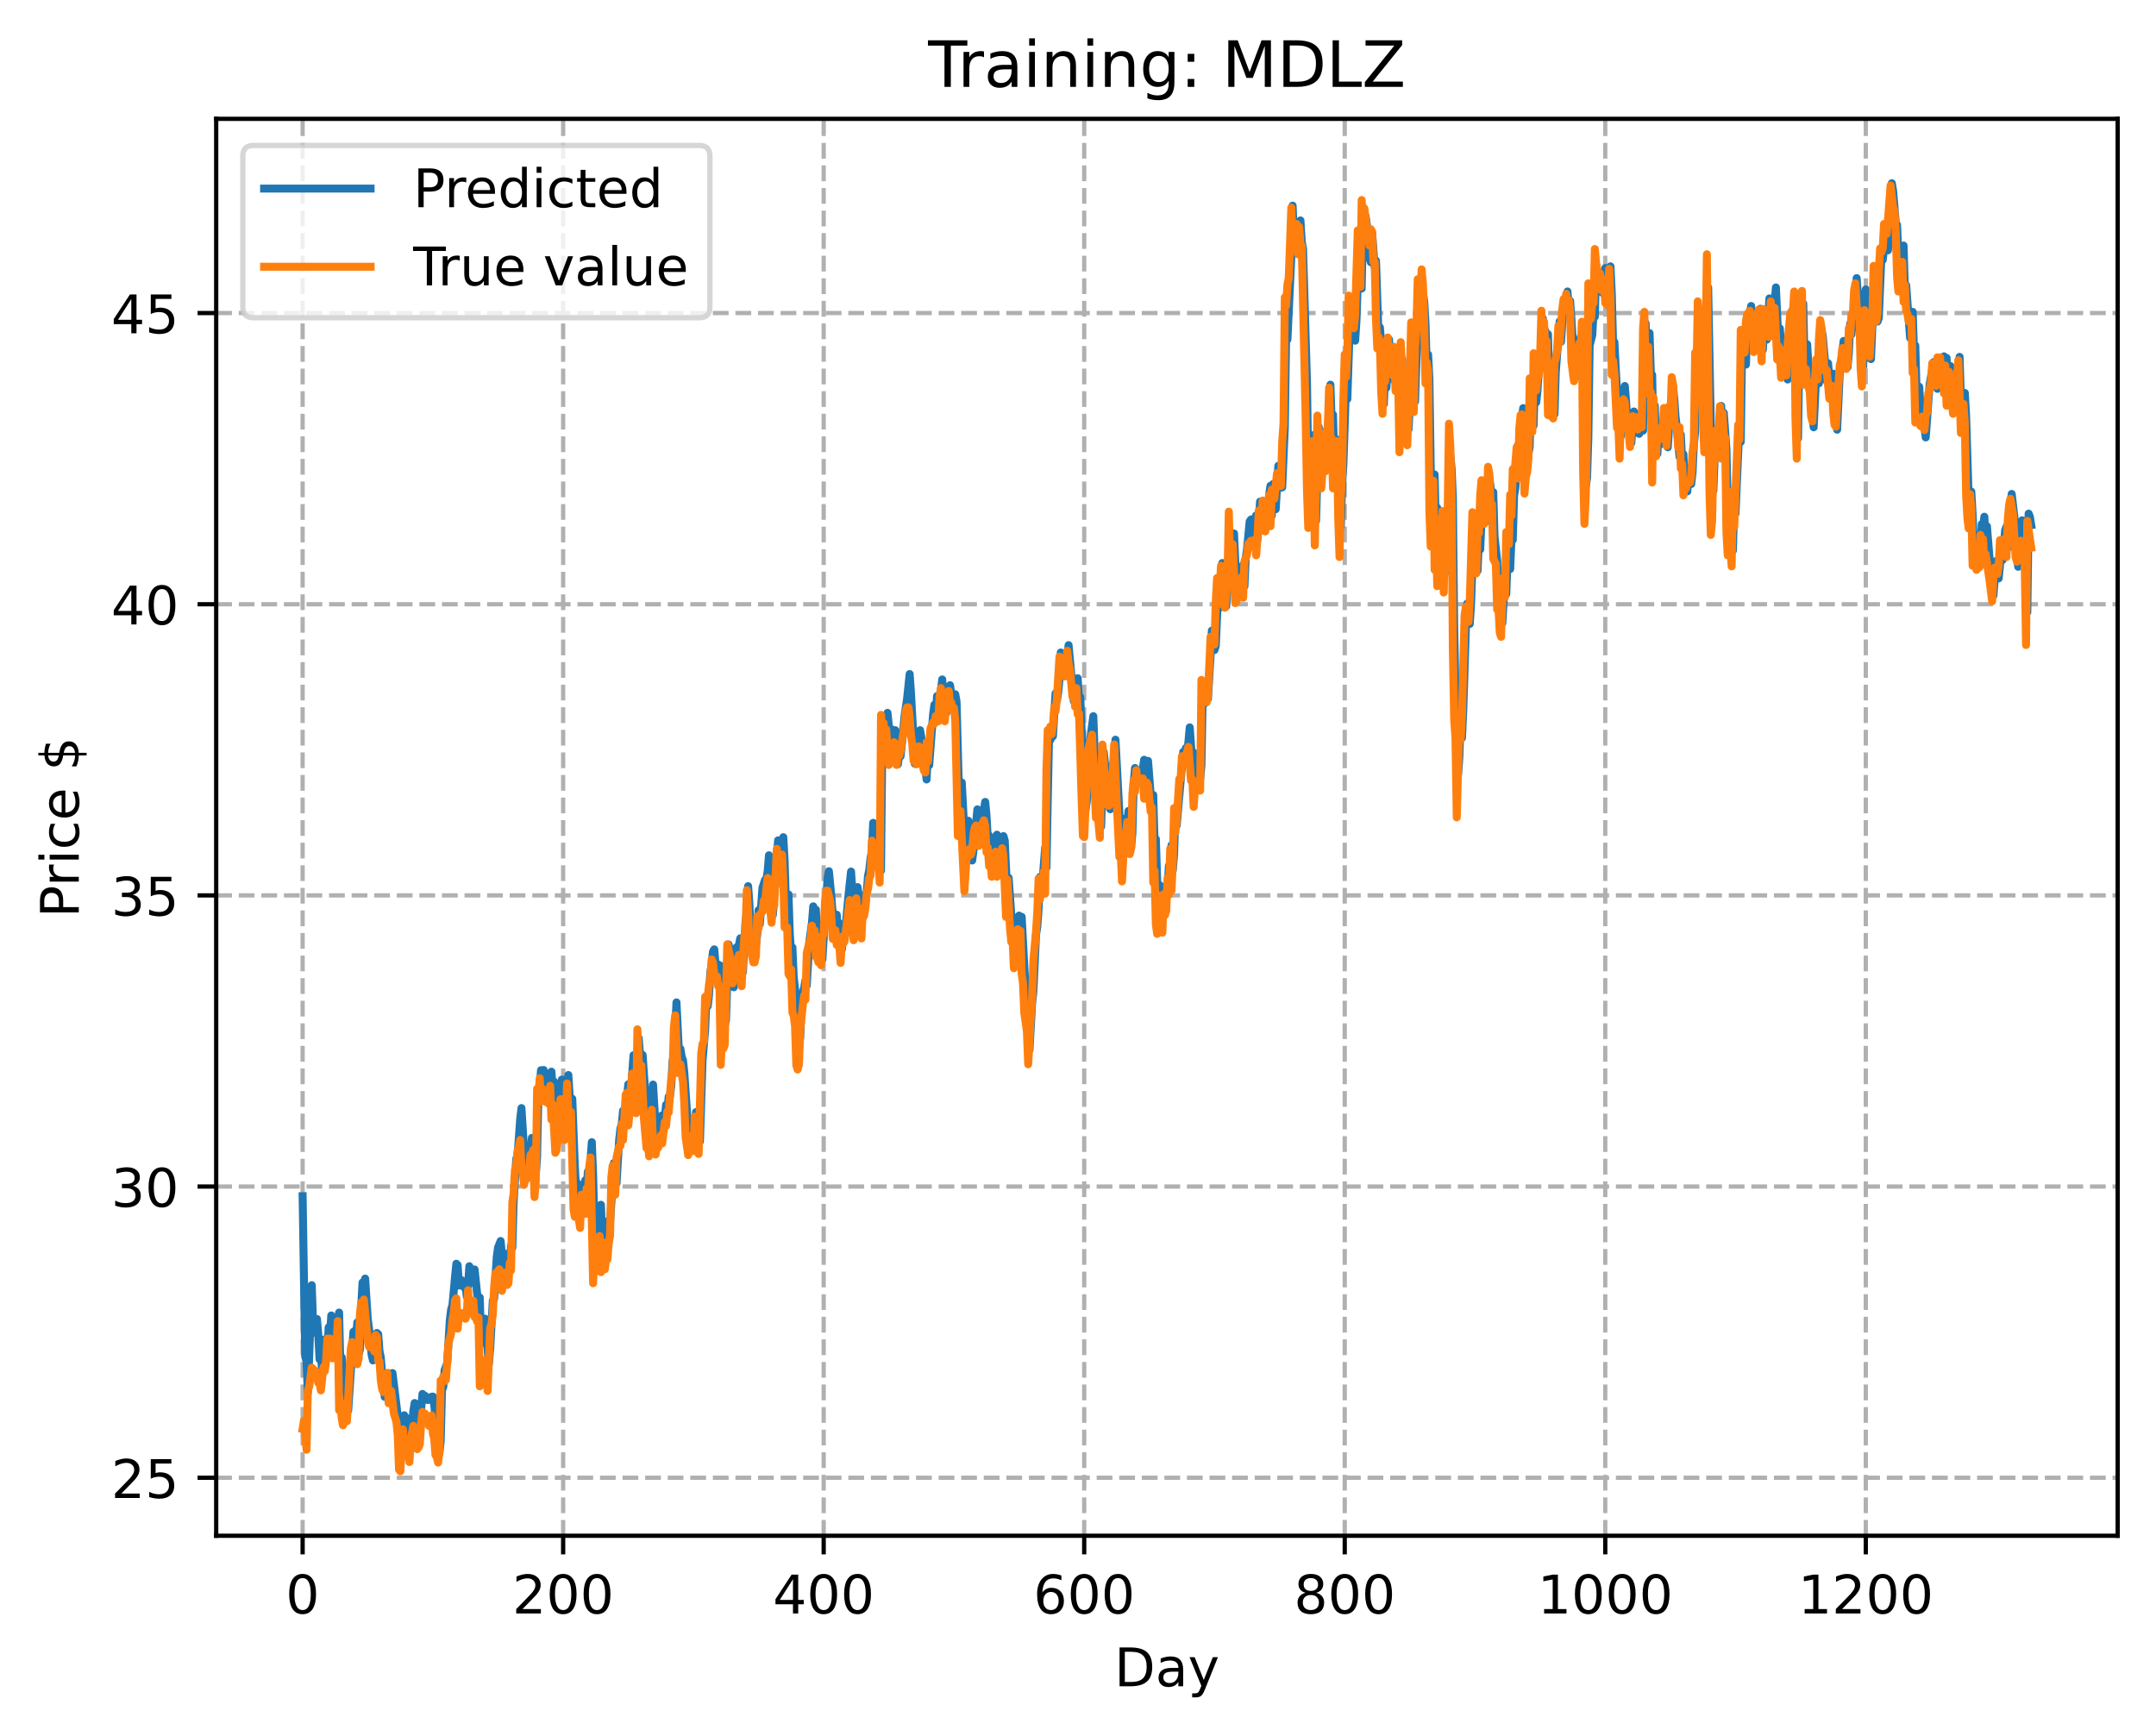 <?xml version="1.0" encoding="utf-8" standalone="no"?>
<!DOCTYPE svg PUBLIC "-//W3C//DTD SVG 1.1//EN"
  "http://www.w3.org/Graphics/SVG/1.1/DTD/svg11.dtd">
<!-- Created with matplotlib (https://matplotlib.org/) -->
<svg height="325.986pt" version="1.1" viewBox="0 0 404.923 325.986" width="404.923pt" xmlns="http://www.w3.org/2000/svg" xmlns:xlink="http://www.w3.org/1999/xlink">
 <defs>
  <style type="text/css">
*{stroke-linecap:butt;stroke-linejoin:round;}
  </style>
 </defs>
 <g id="figure_1">
  <g id="patch_1">
   <path d="M 0 325.986 
L 404.923 325.986 
L 404.923 0 
L 0 0 
z
" style="fill:#ffffff;"/>
  </g>
  <g id="axes_1">
   <g id="patch_2">
    <path d="M 40.603 288.43 
L 397.723 288.43 
L 397.723 22.318 
L 40.603 22.318 
z
" style="fill:#ffffff;"/>
   </g>
   <g id="matplotlib.axis_1">
    <g id="xtick_1">
     <g id="line2d_1">
      <path clip-path="url(#pfea34596df)" d="M 56.836 288.43 
L 56.836 22.318 
" style="fill:none;stroke:#b0b0b0;stroke-dasharray:2.96,1.28;stroke-dashoffset:0;stroke-width:0.8;"/>
     </g>
     <g id="line2d_2">
      <defs>
       <path d="M 0 0 
L 0 3.5 
" id="mad728ebb59" style="stroke:#000000;stroke-width:0.8;"/>
      </defs>
      <g>
       <use style="stroke:#000000;stroke-width:0.8;" x="56.836" xlink:href="#mad728ebb59" y="288.43"/>
      </g>
     </g>
     <g id="text_1">
      <!-- 0 -->
      <defs>
       <path d="M 31.781 66.406 
Q 24.172 66.406 20.328 58.906 
Q 16.5 51.422 16.5 36.375 
Q 16.5 21.391 20.328 13.891 
Q 24.172 6.391 31.781 6.391 
Q 39.453 6.391 43.281 13.891 
Q 47.125 21.391 47.125 36.375 
Q 47.125 51.422 43.281 58.906 
Q 39.453 66.406 31.781 66.406 
z
M 31.781 74.219 
Q 44.047 74.219 50.516 64.516 
Q 56.984 54.828 56.984 36.375 
Q 56.984 17.969 50.516 8.266 
Q 44.047 -1.422 31.781 -1.422 
Q 19.531 -1.422 13.062 8.266 
Q 6.594 17.969 6.594 36.375 
Q 6.594 54.828 13.062 64.516 
Q 19.531 74.219 31.781 74.219 
z
" id="DejaVuSans-48"/>
      </defs>
      <g transform="translate(53.655 303.029)scale(0.1 -0.1)">
       <use xlink:href="#DejaVuSans-48"/>
      </g>
     </g>
    </g>
    <g id="xtick_2">
     <g id="line2d_3">
      <path clip-path="url(#pfea34596df)" d="M 105.766 288.43 
L 105.766 22.318 
" style="fill:none;stroke:#b0b0b0;stroke-dasharray:2.96,1.28;stroke-dashoffset:0;stroke-width:0.8;"/>
     </g>
     <g id="line2d_4">
      <g>
       <use style="stroke:#000000;stroke-width:0.8;" x="105.766" xlink:href="#mad728ebb59" y="288.43"/>
      </g>
     </g>
     <g id="text_2">
      <!-- 200 -->
      <defs>
       <path d="M 19.188 8.297 
L 53.609 8.297 
L 53.609 0 
L 7.328 0 
L 7.328 8.297 
Q 12.938 14.109 22.625 23.891 
Q 32.328 33.688 34.812 36.531 
Q 39.547 41.844 41.422 45.531 
Q 43.312 49.219 43.312 52.781 
Q 43.312 58.594 39.234 62.25 
Q 35.156 65.922 28.609 65.922 
Q 23.969 65.922 18.812 64.312 
Q 13.672 62.703 7.812 59.422 
L 7.812 69.391 
Q 13.766 71.781 18.938 73 
Q 24.125 74.219 28.422 74.219 
Q 39.75 74.219 46.484 68.547 
Q 53.219 62.891 53.219 53.422 
Q 53.219 48.922 51.531 44.891 
Q 49.859 40.875 45.406 35.406 
Q 44.188 33.984 37.641 27.219 
Q 31.109 20.453 19.188 8.297 
z
" id="DejaVuSans-50"/>
      </defs>
      <g transform="translate(96.223 303.029)scale(0.1 -0.1)">
       <use xlink:href="#DejaVuSans-50"/>
       <use x="63.623" xlink:href="#DejaVuSans-48"/>
       <use x="127.246" xlink:href="#DejaVuSans-48"/>
      </g>
     </g>
    </g>
    <g id="xtick_3">
     <g id="line2d_5">
      <path clip-path="url(#pfea34596df)" d="M 154.697 288.43 
L 154.697 22.318 
" style="fill:none;stroke:#b0b0b0;stroke-dasharray:2.96,1.28;stroke-dashoffset:0;stroke-width:0.8;"/>
     </g>
     <g id="line2d_6">
      <g>
       <use style="stroke:#000000;stroke-width:0.8;" x="154.697" xlink:href="#mad728ebb59" y="288.43"/>
      </g>
     </g>
     <g id="text_3">
      <!-- 400 -->
      <defs>
       <path d="M 37.797 64.312 
L 12.891 25.391 
L 37.797 25.391 
z
M 35.203 72.906 
L 47.609 72.906 
L 47.609 25.391 
L 58.016 25.391 
L 58.016 17.188 
L 47.609 17.188 
L 47.609 0 
L 37.797 0 
L 37.797 17.188 
L 4.891 17.188 
L 4.891 26.703 
z
" id="DejaVuSans-52"/>
      </defs>
      <g transform="translate(145.153 303.029)scale(0.1 -0.1)">
       <use xlink:href="#DejaVuSans-52"/>
       <use x="63.623" xlink:href="#DejaVuSans-48"/>
       <use x="127.246" xlink:href="#DejaVuSans-48"/>
      </g>
     </g>
    </g>
    <g id="xtick_4">
     <g id="line2d_7">
      <path clip-path="url(#pfea34596df)" d="M 203.628 288.43 
L 203.628 22.318 
" style="fill:none;stroke:#b0b0b0;stroke-dasharray:2.96,1.28;stroke-dashoffset:0;stroke-width:0.8;"/>
     </g>
     <g id="line2d_8">
      <g>
       <use style="stroke:#000000;stroke-width:0.8;" x="203.628" xlink:href="#mad728ebb59" y="288.43"/>
      </g>
     </g>
     <g id="text_4">
      <!-- 600 -->
      <defs>
       <path d="M 33.016 40.375 
Q 26.375 40.375 22.484 35.828 
Q 18.609 31.297 18.609 23.391 
Q 18.609 15.531 22.484 10.953 
Q 26.375 6.391 33.016 6.391 
Q 39.656 6.391 43.531 10.953 
Q 47.406 15.531 47.406 23.391 
Q 47.406 31.297 43.531 35.828 
Q 39.656 40.375 33.016 40.375 
z
M 52.594 71.297 
L 52.594 62.312 
Q 48.875 64.062 45.094 64.984 
Q 41.312 65.922 37.594 65.922 
Q 27.828 65.922 22.672 59.328 
Q 17.531 52.734 16.797 39.406 
Q 19.672 43.656 24.016 45.922 
Q 28.375 48.188 33.594 48.188 
Q 44.578 48.188 50.953 41.516 
Q 57.328 34.859 57.328 23.391 
Q 57.328 12.156 50.688 5.359 
Q 44.047 -1.422 33.016 -1.422 
Q 20.359 -1.422 13.672 8.266 
Q 6.984 17.969 6.984 36.375 
Q 6.984 53.656 15.188 63.938 
Q 23.391 74.219 37.203 74.219 
Q 40.922 74.219 44.703 73.484 
Q 48.484 72.75 52.594 71.297 
z
" id="DejaVuSans-54"/>
      </defs>
      <g transform="translate(194.084 303.029)scale(0.1 -0.1)">
       <use xlink:href="#DejaVuSans-54"/>
       <use x="63.623" xlink:href="#DejaVuSans-48"/>
       <use x="127.246" xlink:href="#DejaVuSans-48"/>
      </g>
     </g>
    </g>
    <g id="xtick_5">
     <g id="line2d_9">
      <path clip-path="url(#pfea34596df)" d="M 252.558 288.43 
L 252.558 22.318 
" style="fill:none;stroke:#b0b0b0;stroke-dasharray:2.96,1.28;stroke-dashoffset:0;stroke-width:0.8;"/>
     </g>
     <g id="line2d_10">
      <g>
       <use style="stroke:#000000;stroke-width:0.8;" x="252.558" xlink:href="#mad728ebb59" y="288.43"/>
      </g>
     </g>
     <g id="text_5">
      <!-- 800 -->
      <defs>
       <path d="M 31.781 34.625 
Q 24.75 34.625 20.719 30.859 
Q 16.703 27.094 16.703 20.516 
Q 16.703 13.922 20.719 10.156 
Q 24.75 6.391 31.781 6.391 
Q 38.812 6.391 42.859 10.172 
Q 46.922 13.969 46.922 20.516 
Q 46.922 27.094 42.891 30.859 
Q 38.875 34.625 31.781 34.625 
z
M 21.922 38.812 
Q 15.578 40.375 12.031 44.719 
Q 8.5 49.078 8.5 55.328 
Q 8.5 64.062 14.719 69.141 
Q 20.953 74.219 31.781 74.219 
Q 42.672 74.219 48.875 69.141 
Q 55.078 64.062 55.078 55.328 
Q 55.078 49.078 51.531 44.719 
Q 48 40.375 41.703 38.812 
Q 48.828 37.156 52.797 32.312 
Q 56.781 27.484 56.781 20.516 
Q 56.781 9.906 50.312 4.234 
Q 43.844 -1.422 31.781 -1.422 
Q 19.734 -1.422 13.25 4.234 
Q 6.781 9.906 6.781 20.516 
Q 6.781 27.484 10.781 32.312 
Q 14.797 37.156 21.922 38.812 
z
M 18.312 54.391 
Q 18.312 48.734 21.844 45.562 
Q 25.391 42.391 31.781 42.391 
Q 38.141 42.391 41.719 45.562 
Q 45.312 48.734 45.312 54.391 
Q 45.312 60.062 41.719 63.234 
Q 38.141 66.406 31.781 66.406 
Q 25.391 66.406 21.844 63.234 
Q 18.312 60.062 18.312 54.391 
z
" id="DejaVuSans-56"/>
      </defs>
      <g transform="translate(243.015 303.029)scale(0.1 -0.1)">
       <use xlink:href="#DejaVuSans-56"/>
       <use x="63.623" xlink:href="#DejaVuSans-48"/>
       <use x="127.246" xlink:href="#DejaVuSans-48"/>
      </g>
     </g>
    </g>
    <g id="xtick_6">
     <g id="line2d_11">
      <path clip-path="url(#pfea34596df)" d="M 301.489 288.43 
L 301.489 22.318 
" style="fill:none;stroke:#b0b0b0;stroke-dasharray:2.96,1.28;stroke-dashoffset:0;stroke-width:0.8;"/>
     </g>
     <g id="line2d_12">
      <g>
       <use style="stroke:#000000;stroke-width:0.8;" x="301.489" xlink:href="#mad728ebb59" y="288.43"/>
      </g>
     </g>
     <g id="text_6">
      <!-- 1000 -->
      <defs>
       <path d="M 12.406 8.297 
L 28.516 8.297 
L 28.516 63.922 
L 10.984 60.406 
L 10.984 69.391 
L 28.422 72.906 
L 38.281 72.906 
L 38.281 8.297 
L 54.391 8.297 
L 54.391 0 
L 12.406 0 
z
" id="DejaVuSans-49"/>
      </defs>
      <g transform="translate(288.764 303.029)scale(0.1 -0.1)">
       <use xlink:href="#DejaVuSans-49"/>
       <use x="63.623" xlink:href="#DejaVuSans-48"/>
       <use x="127.246" xlink:href="#DejaVuSans-48"/>
       <use x="190.869" xlink:href="#DejaVuSans-48"/>
      </g>
     </g>
    </g>
    <g id="xtick_7">
     <g id="line2d_13">
      <path clip-path="url(#pfea34596df)" d="M 350.419 288.43 
L 350.419 22.318 
" style="fill:none;stroke:#b0b0b0;stroke-dasharray:2.96,1.28;stroke-dashoffset:0;stroke-width:0.8;"/>
     </g>
     <g id="line2d_14">
      <g>
       <use style="stroke:#000000;stroke-width:0.8;" x="350.419" xlink:href="#mad728ebb59" y="288.43"/>
      </g>
     </g>
     <g id="text_7">
      <!-- 1200 -->
      <g transform="translate(337.694 303.029)scale(0.1 -0.1)">
       <use xlink:href="#DejaVuSans-49"/>
       <use x="63.623" xlink:href="#DejaVuSans-50"/>
       <use x="127.246" xlink:href="#DejaVuSans-48"/>
       <use x="190.869" xlink:href="#DejaVuSans-48"/>
      </g>
     </g>
    </g>
    <g id="text_8">
     <!-- Day -->
     <defs>
      <path d="M 19.672 64.797 
L 19.672 8.109 
L 31.594 8.109 
Q 46.688 8.109 53.688 14.938 
Q 60.688 21.781 60.688 36.531 
Q 60.688 51.172 53.688 57.984 
Q 46.688 64.797 31.594 64.797 
z
M 9.812 72.906 
L 30.078 72.906 
Q 51.266 72.906 61.172 64.094 
Q 71.094 55.281 71.094 36.531 
Q 71.094 17.672 61.125 8.828 
Q 51.172 0 30.078 0 
L 9.812 0 
z
" id="DejaVuSans-68"/>
      <path d="M 34.281 27.484 
Q 23.391 27.484 19.188 25 
Q 14.984 22.516 14.984 16.5 
Q 14.984 11.719 18.141 8.906 
Q 21.297 6.109 26.703 6.109 
Q 34.188 6.109 38.703 11.406 
Q 43.219 16.703 43.219 25.484 
L 43.219 27.484 
z
M 52.203 31.203 
L 52.203 0 
L 43.219 0 
L 43.219 8.297 
Q 40.141 3.328 35.547 0.953 
Q 30.953 -1.422 24.312 -1.422 
Q 15.922 -1.422 10.953 3.297 
Q 6 8.016 6 15.922 
Q 6 25.141 12.172 29.828 
Q 18.359 34.516 30.609 34.516 
L 43.219 34.516 
L 43.219 35.406 
Q 43.219 41.609 39.141 45 
Q 35.062 48.391 27.688 48.391 
Q 23 48.391 18.547 47.266 
Q 14.109 46.141 10.016 43.891 
L 10.016 52.203 
Q 14.938 54.109 19.578 55.047 
Q 24.219 56 28.609 56 
Q 40.484 56 46.344 49.844 
Q 52.203 43.703 52.203 31.203 
z
" id="DejaVuSans-97"/>
      <path d="M 32.172 -5.078 
Q 28.375 -14.844 24.75 -17.812 
Q 21.141 -20.797 15.094 -20.797 
L 7.906 -20.797 
L 7.906 -13.281 
L 13.188 -13.281 
Q 16.891 -13.281 18.938 -11.516 
Q 21 -9.766 23.484 -3.219 
L 25.094 0.875 
L 2.984 54.688 
L 12.5 54.688 
L 29.594 11.922 
L 46.688 54.688 
L 56.203 54.688 
z
" id="DejaVuSans-121"/>
     </defs>
     <g transform="translate(209.29 316.707)scale(0.1 -0.1)">
      <use xlink:href="#DejaVuSans-68"/>
      <use x="77.002" xlink:href="#DejaVuSans-97"/>
      <use x="138.281" xlink:href="#DejaVuSans-121"/>
     </g>
    </g>
   </g>
   <g id="matplotlib.axis_2">
    <g id="ytick_1">
     <g id="line2d_15">
      <path clip-path="url(#pfea34596df)" d="M 40.603 277.537 
L 397.723 277.537 
" style="fill:none;stroke:#b0b0b0;stroke-dasharray:2.96,1.28;stroke-dashoffset:0;stroke-width:0.8;"/>
     </g>
     <g id="line2d_16">
      <defs>
       <path d="M 0 0 
L -3.5 0 
" id="m3b735efe4e" style="stroke:#000000;stroke-width:0.8;"/>
      </defs>
      <g>
       <use style="stroke:#000000;stroke-width:0.8;" x="40.603" xlink:href="#m3b735efe4e" y="277.537"/>
      </g>
     </g>
     <g id="text_9">
      <!-- 25 -->
      <defs>
       <path d="M 10.797 72.906 
L 49.516 72.906 
L 49.516 64.594 
L 19.828 64.594 
L 19.828 46.734 
Q 21.969 47.469 24.109 47.828 
Q 26.266 48.188 28.422 48.188 
Q 40.625 48.188 47.75 41.5 
Q 54.891 34.812 54.891 23.391 
Q 54.891 11.625 47.562 5.094 
Q 40.234 -1.422 26.906 -1.422 
Q 22.312 -1.422 17.547 -0.641 
Q 12.797 0.141 7.719 1.703 
L 7.719 11.625 
Q 12.109 9.234 16.797 8.062 
Q 21.484 6.891 26.703 6.891 
Q 35.156 6.891 40.078 11.328 
Q 45.016 15.766 45.016 23.391 
Q 45.016 31 40.078 35.438 
Q 35.156 39.891 26.703 39.891 
Q 22.75 39.891 18.812 39.016 
Q 14.891 38.141 10.797 36.281 
z
" id="DejaVuSans-53"/>
      </defs>
      <g transform="translate(20.878 281.336)scale(0.1 -0.1)">
       <use xlink:href="#DejaVuSans-50"/>
       <use x="63.623" xlink:href="#DejaVuSans-53"/>
      </g>
     </g>
    </g>
    <g id="ytick_2">
     <g id="line2d_17">
      <path clip-path="url(#pfea34596df)" d="M 40.603 222.852 
L 397.723 222.852 
" style="fill:none;stroke:#b0b0b0;stroke-dasharray:2.96,1.28;stroke-dashoffset:0;stroke-width:0.8;"/>
     </g>
     <g id="line2d_18">
      <g>
       <use style="stroke:#000000;stroke-width:0.8;" x="40.603" xlink:href="#m3b735efe4e" y="222.852"/>
      </g>
     </g>
     <g id="text_10">
      <!-- 30 -->
      <defs>
       <path d="M 40.578 39.312 
Q 47.656 37.797 51.625 33 
Q 55.609 28.219 55.609 21.188 
Q 55.609 10.406 48.188 4.484 
Q 40.766 -1.422 27.094 -1.422 
Q 22.516 -1.422 17.656 -0.516 
Q 12.797 0.391 7.625 2.203 
L 7.625 11.719 
Q 11.719 9.328 16.594 8.109 
Q 21.484 6.891 26.812 6.891 
Q 36.078 6.891 40.938 10.547 
Q 45.797 14.203 45.797 21.188 
Q 45.797 27.641 41.281 31.266 
Q 36.766 34.906 28.719 34.906 
L 20.219 34.906 
L 20.219 43.016 
L 29.109 43.016 
Q 36.375 43.016 40.234 45.922 
Q 44.094 48.828 44.094 54.297 
Q 44.094 59.906 40.109 62.906 
Q 36.141 65.922 28.719 65.922 
Q 24.656 65.922 20.016 65.031 
Q 15.375 64.156 9.812 62.312 
L 9.812 71.094 
Q 15.438 72.656 20.344 73.438 
Q 25.25 74.219 29.594 74.219 
Q 40.828 74.219 47.359 69.109 
Q 53.906 64.016 53.906 55.328 
Q 53.906 49.266 50.438 45.094 
Q 46.969 40.922 40.578 39.312 
z
" id="DejaVuSans-51"/>
      </defs>
      <g transform="translate(20.878 226.651)scale(0.1 -0.1)">
       <use xlink:href="#DejaVuSans-51"/>
       <use x="63.623" xlink:href="#DejaVuSans-48"/>
      </g>
     </g>
    </g>
    <g id="ytick_3">
     <g id="line2d_19">
      <path clip-path="url(#pfea34596df)" d="M 40.603 168.167 
L 397.723 168.167 
" style="fill:none;stroke:#b0b0b0;stroke-dasharray:2.96,1.28;stroke-dashoffset:0;stroke-width:0.8;"/>
     </g>
     <g id="line2d_20">
      <g>
       <use style="stroke:#000000;stroke-width:0.8;" x="40.603" xlink:href="#m3b735efe4e" y="168.167"/>
      </g>
     </g>
     <g id="text_11">
      <!-- 35 -->
      <g transform="translate(20.878 171.966)scale(0.1 -0.1)">
       <use xlink:href="#DejaVuSans-51"/>
       <use x="63.623" xlink:href="#DejaVuSans-53"/>
      </g>
     </g>
    </g>
    <g id="ytick_4">
     <g id="line2d_21">
      <path clip-path="url(#pfea34596df)" d="M 40.603 113.482 
L 397.723 113.482 
" style="fill:none;stroke:#b0b0b0;stroke-dasharray:2.96,1.28;stroke-dashoffset:0;stroke-width:0.8;"/>
     </g>
     <g id="line2d_22">
      <g>
       <use style="stroke:#000000;stroke-width:0.8;" x="40.603" xlink:href="#m3b735efe4e" y="113.482"/>
      </g>
     </g>
     <g id="text_12">
      <!-- 40 -->
      <g transform="translate(20.878 117.281)scale(0.1 -0.1)">
       <use xlink:href="#DejaVuSans-52"/>
       <use x="63.623" xlink:href="#DejaVuSans-48"/>
      </g>
     </g>
    </g>
    <g id="ytick_5">
     <g id="line2d_23">
      <path clip-path="url(#pfea34596df)" d="M 40.603 58.796 
L 397.723 58.796 
" style="fill:none;stroke:#b0b0b0;stroke-dasharray:2.96,1.28;stroke-dashoffset:0;stroke-width:0.8;"/>
     </g>
     <g id="line2d_24">
      <g>
       <use style="stroke:#000000;stroke-width:0.8;" x="40.603" xlink:href="#m3b735efe4e" y="58.796"/>
      </g>
     </g>
     <g id="text_13">
      <!-- 45 -->
      <g transform="translate(20.878 62.596)scale(0.1 -0.1)">
       <use xlink:href="#DejaVuSans-52"/>
       <use x="63.623" xlink:href="#DejaVuSans-53"/>
      </g>
     </g>
    </g>
    <g id="text_14">
     <!-- Price $ -->
     <defs>
      <path d="M 19.672 64.797 
L 19.672 37.406 
L 32.078 37.406 
Q 38.969 37.406 42.719 40.969 
Q 46.484 44.531 46.484 51.125 
Q 46.484 57.672 42.719 61.234 
Q 38.969 64.797 32.078 64.797 
z
M 9.812 72.906 
L 32.078 72.906 
Q 44.344 72.906 50.609 67.359 
Q 56.891 61.812 56.891 51.125 
Q 56.891 40.328 50.609 34.812 
Q 44.344 29.297 32.078 29.297 
L 19.672 29.297 
L 19.672 0 
L 9.812 0 
z
" id="DejaVuSans-80"/>
      <path d="M 41.109 46.297 
Q 39.594 47.172 37.812 47.578 
Q 36.031 48 33.891 48 
Q 26.266 48 22.188 43.047 
Q 18.109 38.094 18.109 28.812 
L 18.109 0 
L 9.078 0 
L 9.078 54.688 
L 18.109 54.688 
L 18.109 46.188 
Q 20.953 51.172 25.484 53.578 
Q 30.031 56 36.531 56 
Q 37.453 56 38.578 55.875 
Q 39.703 55.766 41.062 55.516 
z
" id="DejaVuSans-114"/>
      <path d="M 9.422 54.688 
L 18.406 54.688 
L 18.406 0 
L 9.422 0 
z
M 9.422 75.984 
L 18.406 75.984 
L 18.406 64.594 
L 9.422 64.594 
z
" id="DejaVuSans-105"/>
      <path d="M 48.781 52.594 
L 48.781 44.188 
Q 44.969 46.297 41.141 47.344 
Q 37.312 48.391 33.406 48.391 
Q 24.656 48.391 19.812 42.844 
Q 14.984 37.312 14.984 27.297 
Q 14.984 17.281 19.812 11.734 
Q 24.656 6.203 33.406 6.203 
Q 37.312 6.203 41.141 7.25 
Q 44.969 8.297 48.781 10.406 
L 48.781 2.094 
Q 45.016 0.344 40.984 -0.531 
Q 36.969 -1.422 32.422 -1.422 
Q 20.062 -1.422 12.781 6.344 
Q 5.516 14.109 5.516 27.297 
Q 5.516 40.672 12.859 48.328 
Q 20.219 56 33.016 56 
Q 37.156 56 41.109 55.141 
Q 45.062 54.297 48.781 52.594 
z
" id="DejaVuSans-99"/>
      <path d="M 56.203 29.594 
L 56.203 25.203 
L 14.891 25.203 
Q 15.484 15.922 20.484 11.062 
Q 25.484 6.203 34.422 6.203 
Q 39.594 6.203 44.453 7.469 
Q 49.312 8.734 54.109 11.281 
L 54.109 2.781 
Q 49.266 0.734 44.188 -0.344 
Q 39.109 -1.422 33.891 -1.422 
Q 20.797 -1.422 13.156 6.188 
Q 5.516 13.812 5.516 26.812 
Q 5.516 40.234 12.766 48.109 
Q 20.016 56 32.328 56 
Q 43.359 56 49.781 48.891 
Q 56.203 41.797 56.203 29.594 
z
M 47.219 32.234 
Q 47.125 39.594 43.094 43.984 
Q 39.062 48.391 32.422 48.391 
Q 24.906 48.391 20.391 44.141 
Q 15.875 39.891 15.188 32.172 
z
" id="DejaVuSans-101"/>
      <path id="DejaVuSans-32"/>
      <path d="M 33.797 -14.703 
L 28.906 -14.703 
L 28.859 0 
Q 23.734 0.094 18.609 1.188 
Q 13.484 2.297 8.297 4.5 
L 8.297 13.281 
Q 13.281 10.156 18.375 8.562 
Q 23.484 6.984 28.906 6.938 
L 28.906 29.203 
Q 18.109 30.953 13.203 35.156 
Q 8.297 39.359 8.297 46.688 
Q 8.297 54.641 13.625 59.219 
Q 18.953 63.812 28.906 64.5 
L 28.906 75.984 
L 33.797 75.984 
L 33.797 64.656 
Q 38.328 64.453 42.578 63.688 
Q 46.828 62.938 50.875 61.625 
L 50.875 53.078 
Q 46.828 55.125 42.547 56.25 
Q 38.281 57.375 33.797 57.562 
L 33.797 36.719 
Q 44.875 35.016 50.094 30.609 
Q 55.328 26.219 55.328 18.609 
Q 55.328 10.359 49.781 5.594 
Q 44.234 0.828 33.797 0.094 
z
M 28.906 37.594 
L 28.906 57.625 
Q 23.25 56.984 20.266 54.391 
Q 17.281 51.812 17.281 47.516 
Q 17.281 43.312 20.031 40.969 
Q 22.797 38.625 28.906 37.594 
z
M 33.797 28.219 
L 33.797 7.078 
Q 39.984 7.906 43.141 10.594 
Q 46.297 13.281 46.297 17.672 
Q 46.297 21.969 43.281 24.5 
Q 40.281 27.047 33.797 28.219 
z
" id="DejaVuSans-36"/>
     </defs>
     <g transform="translate(14.798 172.342)rotate(-90)scale(0.1 -0.1)">
      <use xlink:href="#DejaVuSans-80"/>
      <use x="58.553" xlink:href="#DejaVuSans-114"/>
      <use x="99.666" xlink:href="#DejaVuSans-105"/>
      <use x="127.449" xlink:href="#DejaVuSans-99"/>
      <use x="182.43" xlink:href="#DejaVuSans-101"/>
      <use x="243.953" xlink:href="#DejaVuSans-32"/>
      <use x="275.74" xlink:href="#DejaVuSans-36"/>
     </g>
    </g>
   </g>
   <g id="line2d_25">
    <path clip-path="url(#pfea34596df)" d="M 56.836 224.664 
L 57.325 254.809 
L 57.57 255.641 
L 57.814 261.585 
L 58.304 248.318 
L 58.548 241.372 
L 58.793 248.481 
L 59.038 248.417 
L 59.282 250.343 
L 59.527 247.725 
L 59.772 250.547 
L 60.016 255.293 
L 60.261 253.895 
L 60.506 257.806 
L 60.75 257.097 
L 60.995 251.548 
L 61.24 253.935 
L 61.484 253.481 
L 61.729 249.279 
L 61.974 250.871 
L 62.218 247.064 
L 62.463 248.97 
L 62.708 253.159 
L 63.686 246.524 
L 63.931 256.897 
L 64.175 254.907 
L 64.42 257.253 
L 64.665 261.154 
L 64.909 260.236 
L 65.399 264.909 
L 66.377 250.147 
L 66.622 249.953 
L 66.867 251.335 
L 67.111 248.357 
L 67.356 254.349 
L 67.601 253.462 
L 67.845 245.247 
L 68.09 240.867 
L 68.335 241.702 
L 68.579 240.136 
L 69.069 247.716 
L 69.313 249.562 
L 69.802 254.474 
L 70.047 255.506 
L 70.292 252.814 
L 70.536 252.512 
L 70.781 250.35 
L 71.026 250.569 
L 71.27 253.738 
L 71.515 254.956 
L 71.76 257.978 
L 72.004 259.353 
L 72.249 262.353 
L 72.494 258.815 
L 72.738 260.16 
L 72.983 257.903 
L 73.228 262.057 
L 73.717 257.885 
L 74.206 261.842 
L 74.94 267.942 
L 75.185 272.55 
L 75.429 273.758 
L 75.919 265.808 
L 76.163 268.031 
L 76.408 269.165 
L 76.653 266.407 
L 76.897 267.57 
L 77.142 270.57 
L 77.631 265.003 
L 77.876 263.509 
L 78.121 265.863 
L 78.365 263.756 
L 78.61 266.207 
L 78.855 267.484 
L 79.344 261.8 
L 79.589 262.94 
L 79.833 262.145 
L 80.323 262.934 
L 80.567 262.505 
L 80.812 262.926 
L 81.056 262.329 
L 81.301 262.293 
L 81.546 263.786 
L 81.79 266.202 
L 82.28 272.613 
L 82.524 272.928 
L 82.769 270.637 
L 83.014 261.131 
L 83.258 260.465 
L 83.503 257.336 
L 83.992 256.029 
L 84.482 247.909 
L 84.726 245.952 
L 84.971 245.138 
L 85.46 239.834 
L 85.705 237.348 
L 85.95 237.602 
L 86.194 241.437 
L 86.439 241.371 
L 86.684 240.433 
L 86.928 240.93 
L 87.173 241.793 
L 87.417 241.291 
L 87.662 243.491 
L 87.907 241.447 
L 88.151 237.812 
L 88.396 240.91 
L 88.641 239.422 
L 88.885 238.649 
L 89.13 238.421 
L 89.864 245.334 
L 90.109 243.687 
L 90.353 252.304 
L 90.598 251.833 
L 90.843 249.016 
L 91.087 247.667 
L 91.577 253.461 
L 91.821 256.108 
L 92.066 253.294 
L 92.555 244.279 
L 92.8 243.942 
L 93.289 236.145 
L 93.534 234.319 
L 94.023 233.077 
L 94.512 238.17 
L 95.002 235.493 
L 95.491 238.881 
L 95.736 238.079 
L 95.98 233.935 
L 96.225 234.333 
L 96.47 225.809 
L 96.959 217.644 
L 97.204 217.023 
L 97.693 210.253 
L 97.938 208.114 
L 98.672 219.988 
L 98.916 217.974 
L 99.161 219.158 
L 99.405 219.28 
L 99.65 217.055 
L 99.895 213.712 
L 100.139 215.988 
L 100.384 214.88 
L 100.629 220.574 
L 100.873 217.205 
L 101.118 205.296 
L 101.363 204.127 
L 101.607 200.998 
L 101.852 202.304 
L 102.097 200.958 
L 102.831 204.115 
L 103.075 203.159 
L 103.32 204.758 
L 103.565 201.272 
L 103.809 204.812 
L 104.054 203.131 
L 104.543 210.757 
L 105.032 207.672 
L 105.277 205.734 
L 105.522 202.764 
L 106.011 204.702 
L 106.256 209.302 
L 106.5 207.603 
L 106.745 201.906 
L 107.234 209.806 
L 107.479 206.363 
L 107.968 219.2 
L 108.213 223.485 
L 108.458 222.245 
L 108.702 223.455 
L 109.192 227.523 
L 109.436 223.067 
L 109.681 223.004 
L 109.926 221.664 
L 110.17 223.167 
L 110.415 220.032 
L 110.66 221.233 
L 111.149 214.515 
L 111.393 220.567 
L 111.638 230.071 
L 111.883 227.443 
L 112.372 233.557 
L 112.861 226.272 
L 113.106 232.329 
L 113.351 229.305 
L 113.84 234.58 
L 114.085 232.633 
L 114.329 233.29 
L 115.308 218.421 
L 115.553 218.671 
L 115.797 222.212 
L 116.287 214.052 
L 116.531 211.94 
L 116.776 211.088 
L 117.02 208.603 
L 117.265 211.227 
L 117.999 203.64 
L 118.244 206.516 
L 118.488 205.193 
L 118.978 198.19 
L 119.222 200.411 
L 119.467 199.85 
L 119.712 203.238 
L 119.956 194.953 
L 120.446 200.907 
L 120.69 198.137 
L 121.18 205.1 
L 121.669 214.245 
L 121.914 212.322 
L 122.158 212.218 
L 122.648 203.696 
L 123.137 211.82 
L 123.381 214.1 
L 123.871 211.463 
L 124.115 211.037 
L 124.36 209.473 
L 124.605 211.518 
L 124.849 210.051 
L 125.094 207.496 
L 125.339 208.687 
L 125.583 205.971 
L 125.828 205.843 
L 126.073 203.911 
L 126.317 199.242 
L 126.562 198.461 
L 127.051 188.264 
L 127.541 198.218 
L 127.785 196.97 
L 128.03 198.476 
L 128.275 199.124 
L 128.519 201.452 
L 129.498 215.635 
L 129.742 211.636 
L 130.476 214.819 
L 130.721 208.865 
L 130.966 209.949 
L 131.21 212.996 
L 131.455 214.386 
L 131.944 199.18 
L 132.434 193.48 
L 132.678 187.696 
L 132.923 188.953 
L 133.168 186.824 
L 133.412 182.605 
L 133.657 181.2 
L 133.902 178.739 
L 134.146 178.303 
L 134.636 183.882 
L 134.88 181.132 
L 135.125 182.384 
L 135.369 181.391 
L 135.614 190.989 
L 135.859 189.782 
L 136.103 192.534 
L 136.348 191.624 
L 136.837 177.38 
L 137.327 180.07 
L 137.816 185.422 
L 138.305 177.944 
L 138.55 180.547 
L 138.795 177.361 
L 139.039 176.222 
L 139.284 180.605 
L 139.529 182.589 
L 140.018 173.119 
L 140.263 171.223 
L 140.507 166.433 
L 140.752 169.819 
L 140.996 175.789 
L 141.241 175.107 
L 141.73 177.988 
L 141.975 177.57 
L 142.22 175.398 
L 142.464 170.946 
L 142.709 173.545 
L 143.198 166.725 
L 143.688 165.253 
L 143.932 165.192 
L 144.177 163.637 
L 144.422 160.63 
L 144.666 166.508 
L 145.156 171.818 
L 145.89 161.181 
L 146.134 157.833 
L 146.379 162.759 
L 146.624 162.617 
L 147.113 157.236 
L 147.357 161.501 
L 147.602 169.689 
L 147.847 169.147 
L 148.091 167.986 
L 148.336 175.447 
L 148.581 178.867 
L 148.825 177.944 
L 149.07 183.526 
L 149.315 185.634 
L 150.049 196.882 
L 150.293 194.747 
L 150.538 188.903 
L 150.783 186.341 
L 151.027 185.553 
L 151.272 184.107 
L 151.517 185.123 
L 152.006 176.858 
L 152.495 173.283 
L 152.74 170.22 
L 152.984 171.681 
L 153.229 170.846 
L 153.474 175.354 
L 153.963 179.564 
L 154.208 178.107 
L 154.452 180.171 
L 155.431 164.891 
L 155.676 163.629 
L 156.165 168.713 
L 156.654 175.356 
L 156.899 174.033 
L 157.144 171.79 
L 157.388 174.962 
L 157.633 173.41 
L 157.878 175.095 
L 158.122 178.298 
L 158.367 174.258 
L 158.612 175.195 
L 158.856 173.572 
L 159.345 168.26 
L 159.835 163.692 
L 160.569 174.487 
L 161.058 166.605 
L 161.303 168.284 
L 161.547 172.571 
L 161.792 170.058 
L 162.037 172.399 
L 162.281 168.137 
L 162.526 169.533 
L 162.771 167.801 
L 163.015 164.549 
L 163.26 163.37 
L 163.505 161.106 
L 163.749 159.98 
L 163.994 154.54 
L 164.239 157.538 
L 164.483 157.79 
L 164.728 159.159 
L 164.972 161.951 
L 165.217 160.984 
L 165.462 163.531 
L 165.706 139.602 
L 165.951 139.451 
L 166.196 138.143 
L 166.44 139.324 
L 166.685 133.885 
L 166.93 136.252 
L 167.174 139.73 
L 167.419 136.954 
L 167.664 140.513 
L 167.908 139.234 
L 168.153 137.142 
L 168.398 141.754 
L 168.642 143.544 
L 168.887 141.549 
L 169.132 142.054 
L 169.376 139.798 
L 169.866 134.62 
L 170.355 131.271 
L 170.844 126.595 
L 171.089 130.089 
L 171.823 143.449 
L 172.067 140.429 
L 172.312 141.125 
L 172.801 137.14 
L 173.291 140.03 
L 173.535 142.945 
L 173.78 144.014 
L 174.025 146.394 
L 174.269 141.271 
L 174.514 143.718 
L 175.248 134.164 
L 175.493 132.36 
L 175.737 134.949 
L 175.982 130.727 
L 176.227 132.047 
L 176.471 134.46 
L 176.716 129.674 
L 176.96 127.61 
L 177.205 132.281 
L 177.45 130.022 
L 177.694 133.93 
L 177.939 129.05 
L 178.184 131.633 
L 178.428 128.691 
L 178.673 130.496 
L 178.918 130.386 
L 179.162 132.732 
L 179.407 130.397 
L 179.652 131.762 
L 180.141 149.985 
L 180.386 149.157 
L 180.63 146.967 
L 181.364 160.965 
L 181.854 154.14 
L 182.098 158.022 
L 182.343 158.688 
L 182.588 161.607 
L 182.832 159.743 
L 183.566 152.007 
L 183.811 152.601 
L 184.055 155.943 
L 184.3 153.042 
L 184.545 153.647 
L 185.034 150.611 
L 185.279 153.147 
L 185.523 157.703 
L 185.768 156.917 
L 186.013 159.652 
L 186.257 157.492 
L 186.502 160.191 
L 187.236 156.767 
L 187.481 161.593 
L 187.97 158.408 
L 188.215 160.602 
L 188.459 157.029 
L 188.704 157.87 
L 189.193 168.396 
L 189.438 164.876 
L 190.172 175.228 
L 190.416 174.353 
L 190.661 178.747 
L 190.906 178.024 
L 191.15 173.57 
L 191.395 171.965 
L 191.64 175.128 
L 191.884 172.195 
L 192.618 186.024 
L 193.108 192.549 
L 193.352 197.164 
L 193.842 188.425 
L 194.086 186.166 
L 194.575 175.592 
L 194.82 174.04 
L 195.065 170.615 
L 195.309 164.707 
L 195.554 167.235 
L 195.799 165.447 
L 196.288 159.24 
L 196.533 162.946 
L 197.022 138.268 
L 197.267 138.97 
L 197.511 138.271 
L 197.756 138.286 
L 198.245 130.219 
L 198.49 131.634 
L 198.735 130.095 
L 198.979 127.599 
L 199.224 122.55 
L 199.469 124.181 
L 199.713 122.792 
L 199.958 123.767 
L 200.203 126.192 
L 200.692 121.169 
L 201.67 131.682 
L 201.915 128.175 
L 202.16 130.302 
L 202.404 127.379 
L 202.649 131.424 
L 202.894 130.935 
L 203.383 143.226 
L 203.628 149.601 
L 203.872 152.142 
L 204.117 150.418 
L 204.606 139.995 
L 205.34 134.505 
L 205.585 141.246 
L 205.83 143.802 
L 206.074 149.967 
L 206.319 147.854 
L 206.808 155.234 
L 207.297 141.25 
L 208.031 148.21 
L 208.276 151.124 
L 208.521 151.984 
L 209.01 143.577 
L 209.255 142.559 
L 209.499 138.924 
L 209.989 148.101 
L 210.478 157.26 
L 210.723 156.136 
L 210.967 159.894 
L 211.212 157.74 
L 211.457 153.7 
L 211.701 155.192 
L 211.946 152.302 
L 212.435 159.186 
L 212.68 156.46 
L 212.924 147.014 
L 213.169 144.246 
L 213.414 147.065 
L 213.658 144.671 
L 213.903 146.912 
L 214.148 144.778 
L 214.392 145.964 
L 214.882 142.695 
L 215.126 146.882 
L 215.616 142.903 
L 216.35 152.42 
L 216.594 149.306 
L 216.839 158.036 
L 217.084 157.587 
L 217.328 165.286 
L 217.573 169.47 
L 217.818 166.242 
L 218.062 170.709 
L 218.307 167.555 
L 218.551 170.838 
L 218.796 166.617 
L 219.041 168.892 
L 219.285 167.024 
L 219.53 162.582 
L 219.775 165.433 
L 220.019 158.743 
L 220.264 163.444 
L 220.509 160.447 
L 220.753 152.126 
L 220.998 155.034 
L 222.221 141.221 
L 222.466 142.52 
L 222.711 140.511 
L 222.955 141.989 
L 223.445 136.611 
L 223.934 143.367 
L 224.179 141.348 
L 224.423 146.946 
L 224.668 144.783 
L 224.912 147.16 
L 225.157 144.835 
L 225.402 146.368 
L 225.646 143.718 
L 225.891 129.974 
L 226.136 132.241 
L 226.38 128.234 
L 226.87 131.245 
L 227.359 123.137 
L 227.604 118.432 
L 228.093 122.088 
L 228.338 121.287 
L 228.827 110.241 
L 229.072 114.152 
L 229.561 105.748 
L 230.05 111.45 
L 230.295 113.879 
L 230.784 107.747 
L 231.029 100.059 
L 231.273 105.352 
L 231.518 103.438 
L 231.763 100.191 
L 232.252 111.013 
L 232.497 110.573 
L 232.986 106.706 
L 233.231 109.435 
L 233.475 106.096 
L 233.72 110.097 
L 233.965 104.721 
L 234.209 103.126 
L 234.699 97.935 
L 234.943 97.581 
L 235.188 97.506 
L 235.433 100.324 
L 235.922 96.789 
L 236.167 101.28 
L 236.656 94.201 
L 237.145 99.339 
L 237.39 94.605 
L 237.634 97.682 
L 237.879 98.684 
L 238.368 92.84 
L 238.613 91.23 
L 238.858 96.851 
L 239.102 90.907 
L 239.592 95.641 
L 240.081 87.485 
L 240.326 90.327 
L 240.57 91.595 
L 240.815 91.523 
L 241.304 80.295 
L 241.549 63.062 
L 241.794 63.771 
L 242.527 48.204 
L 242.772 38.626 
L 243.017 44.665 
L 243.261 42.294 
L 243.506 46.575 
L 243.751 42.593 
L 243.995 46.501 
L 244.24 41.402 
L 244.485 45.402 
L 244.729 46.78 
L 245.219 63.454 
L 245.463 71.624 
L 245.708 87.964 
L 245.953 93.073 
L 246.442 82.943 
L 246.687 81.717 
L 246.931 87.002 
L 247.176 97.822 
L 247.665 80.176 
L 247.91 86.585 
L 248.155 81.97 
L 248.399 88.525 
L 248.888 81.86 
L 249.133 86.221 
L 249.378 80.198 
L 249.622 77.972 
L 249.867 72.253 
L 250.112 79.531 
L 250.356 77.876 
L 250.601 87.16 
L 250.846 84.553 
L 251.09 89.096 
L 251.335 82.584 
L 251.824 98.911 
L 252.069 90.891 
L 252.314 87.077 
L 252.803 72.147 
L 253.048 74.949 
L 253.537 59.83 
L 253.782 62.528 
L 254.026 59.86 
L 254.515 63.987 
L 254.76 60.194 
L 255.249 46.071 
L 255.739 54.192 
L 255.983 41.986 
L 256.228 44.181 
L 256.473 40.599 
L 256.717 42.209 
L 257.207 48.349 
L 257.451 49.242 
L 257.696 43.708 
L 258.185 50.215 
L 258.43 48.982 
L 258.919 63.497 
L 259.164 61.48 
L 259.409 64.522 
L 259.898 75.912 
L 260.143 70.394 
L 260.387 72.82 
L 260.876 63.761 
L 261.121 69.394 
L 261.366 67.283 
L 261.61 70.171 
L 261.855 71.458 
L 262.1 67.18 
L 262.344 73.318 
L 262.589 67.322 
L 262.834 70.75 
L 263.078 78.887 
L 263.323 67.372 
L 263.568 71.644 
L 263.812 73.464 
L 264.057 76.483 
L 264.302 71.516 
L 264.546 80.659 
L 264.791 75.755 
L 265.28 62.525 
L 265.525 66.831 
L 265.77 75.387 
L 266.014 67.802 
L 266.259 63.95 
L 266.503 56.448 
L 266.993 60.304 
L 267.237 54.923 
L 267.482 56.63 
L 267.727 60.685 
L 267.971 69.482 
L 268.216 66.589 
L 268.461 71.246 
L 268.705 87.838 
L 268.95 95.639 
L 269.439 89.11 
L 269.684 100.251 
L 269.929 95.372 
L 270.173 105.941 
L 270.418 97.573 
L 270.663 105.008 
L 270.907 108.337 
L 271.152 98.841 
L 271.397 107.589 
L 271.641 99.752 
L 271.886 101.791 
L 272.131 95.513 
L 272.375 85.424 
L 272.62 87.89 
L 272.864 93.281 
L 273.109 117.506 
L 273.354 130.177 
L 273.598 133.817 
L 273.843 145.466 
L 274.088 142.203 
L 274.332 133.914 
L 274.577 138.607 
L 274.822 133.296 
L 275.311 117.936 
L 275.556 113.359 
L 276.045 117.183 
L 276.29 113.298 
L 276.779 99.507 
L 277.024 104.318 
L 277.268 104.675 
L 277.513 107.179 
L 277.758 100.643 
L 278.002 103.208 
L 278.491 92.054 
L 278.981 98.026 
L 279.225 92.919 
L 279.47 96.105 
L 279.715 89.719 
L 279.959 91.504 
L 280.204 95.819 
L 280.449 92.427 
L 280.693 100.771 
L 281.183 105.236 
L 281.427 111.237 
L 281.672 109.392 
L 282.161 117.008 
L 282.651 108.728 
L 282.895 111.598 
L 283.14 104.771 
L 283.385 104.911 
L 283.629 106.879 
L 283.874 101.121 
L 284.118 101.411 
L 284.363 93.083 
L 284.608 91.649 
L 285.097 83.622 
L 285.342 88.038 
L 285.831 78.775 
L 286.076 76.654 
L 286.32 79.611 
L 286.565 88.188 
L 287.299 83.904 
L 287.544 71.76 
L 287.788 75.06 
L 288.033 79.929 
L 288.278 70.616 
L 288.522 75.566 
L 288.767 73.285 
L 289.012 69.077 
L 289.256 68.346 
L 289.501 65.553 
L 289.746 59.763 
L 289.99 65.287 
L 290.235 62.132 
L 290.479 65.715 
L 290.724 62.764 
L 290.969 72.131 
L 291.213 75.454 
L 291.458 74.953 
L 291.703 74.032 
L 291.947 77.787 
L 292.192 69.841 
L 292.926 60.356 
L 293.171 64.215 
L 293.415 60.557 
L 293.905 56.427 
L 294.149 58.62 
L 294.394 54.744 
L 294.639 58.354 
L 294.883 56.501 
L 295.128 59.811 
L 295.617 68.052 
L 295.862 70.859 
L 296.106 66.935 
L 296.351 70.537 
L 296.84 63.312 
L 297.085 67.05 
L 297.33 61.499 
L 297.574 82.007 
L 297.819 91.468 
L 298.064 89.788 
L 298.308 82.254 
L 298.553 64.867 
L 299.042 62.97 
L 299.287 58.731 
L 299.532 59.484 
L 299.776 49.807 
L 300.021 51.526 
L 300.266 52.323 
L 300.51 54.087 
L 300.755 51.764 
L 301 55.02 
L 301.244 51.324 
L 301.489 50.343 
L 301.734 55.272 
L 301.978 54.669 
L 302.223 57.178 
L 302.467 50.027 
L 302.712 55.214 
L 302.957 64.603 
L 303.201 64.242 
L 303.935 78.306 
L 304.18 75.98 
L 304.425 81.911 
L 304.669 76.189 
L 304.914 73.671 
L 305.159 72.492 
L 305.403 75.503 
L 305.648 80.027 
L 305.893 79.429 
L 306.382 83.203 
L 306.871 77.286 
L 307.116 80.377 
L 307.361 78.675 
L 307.605 77.874 
L 307.85 81.481 
L 308.094 78.16 
L 308.339 79.965 
L 308.584 80.88 
L 308.828 65.452 
L 309.073 60.715 
L 309.318 68.465 
L 309.807 62.557 
L 310.052 70.279 
L 310.296 70.397 
L 310.541 83.915 
L 310.786 76.165 
L 311.03 82.998 
L 311.275 85.234 
L 311.52 80.984 
L 311.764 83.392 
L 312.009 83.394 
L 312.254 82.823 
L 312.498 81.023 
L 312.743 77.397 
L 312.988 80.032 
L 313.232 83.999 
L 313.722 76.314 
L 313.966 79.513 
L 314.211 72.525 
L 314.455 74.924 
L 314.7 78.429 
L 314.945 80.268 
L 315.434 85.813 
L 315.679 81.638 
L 315.923 86.367 
L 316.168 85.32 
L 316.413 92.031 
L 316.657 90.39 
L 316.902 92.295 
L 317.147 87.911 
L 317.391 87.869 
L 317.636 90.903 
L 317.881 88.708 
L 318.125 83.596 
L 318.37 81.015 
L 318.615 68.533 
L 318.859 70.789 
L 319.104 60.722 
L 319.349 61.126 
L 320.082 73.954 
L 320.327 80.776 
L 320.572 70.353 
L 320.816 54.025 
L 321.55 92.352 
L 321.795 92.135 
L 322.04 85.536 
L 322.529 80.566 
L 322.774 83.902 
L 323.018 81.373 
L 323.263 76.238 
L 323.508 83.167 
L 323.752 77.549 
L 324.242 84.368 
L 324.486 94.588 
L 324.731 100.165 
L 324.976 96.319 
L 325.22 98.135 
L 325.465 103.398 
L 325.71 94.251 
L 325.954 96.455 
L 326.688 79.755 
L 326.933 82.989 
L 327.177 65.992 
L 327.422 67.168 
L 327.667 65.756 
L 327.911 68.472 
L 328.156 60.467 
L 328.645 58.829 
L 328.89 57.468 
L 329.135 61.219 
L 329.379 58.76 
L 329.624 64.016 
L 329.869 60.46 
L 330.113 62.864 
L 330.358 59.147 
L 330.603 57.993 
L 331.092 65.705 
L 331.337 60.484 
L 331.581 61.783 
L 331.826 63.79 
L 332.315 56.043 
L 332.56 61.184 
L 332.804 56.117 
L 333.049 59.646 
L 333.538 53.983 
L 334.028 64.792 
L 334.272 61.671 
L 334.517 64.867 
L 334.762 69.62 
L 335.006 67.941 
L 335.251 64.633 
L 335.496 69.285 
L 335.74 71.278 
L 336.23 62.082 
L 336.474 59.18 
L 336.719 58.129 
L 336.964 59.954 
L 337.208 56.06 
L 337.698 82.31 
L 337.942 64.376 
L 338.187 66.864 
L 338.431 63.382 
L 338.676 57.025 
L 338.921 68.485 
L 339.41 64.663 
L 339.899 72.792 
L 340.633 80.251 
L 341.123 69.979 
L 341.367 68.36 
L 341.612 71.999 
L 342.101 61.85 
L 342.346 63.223 
L 343.08 71.566 
L 343.325 68.214 
L 343.814 73.393 
L 344.303 70.179 
L 344.792 78.397 
L 345.037 80.706 
L 345.526 70.046 
L 346.26 64.032 
L 346.505 68.574 
L 346.75 65.661 
L 346.994 68.948 
L 347.239 66.317 
L 347.484 60.785 
L 347.728 62.805 
L 347.973 59.923 
L 348.218 61.304 
L 348.707 52.238 
L 349.196 58.98 
L 349.441 56.928 
L 349.93 68.83 
L 350.175 56.711 
L 350.419 54.354 
L 351.153 65.298 
L 351.398 67.437 
L 351.643 61.428 
L 351.887 59.196 
L 352.132 52.583 
L 352.377 55.44 
L 352.621 60.396 
L 352.866 59.724 
L 353.355 47.871 
L 353.6 48.829 
L 353.845 46.632 
L 354.089 42.189 
L 354.579 47.016 
L 354.823 43.338 
L 355.313 34.414 
L 355.557 35.898 
L 356.046 41.892 
L 356.291 42.244 
L 356.78 53.517 
L 357.27 46.191 
L 357.514 46.121 
L 357.759 54.416 
L 358.004 53.576 
L 358.738 63.458 
L 359.227 58.575 
L 359.472 66.022 
L 359.716 64.889 
L 359.961 73.732 
L 360.45 72.637 
L 360.94 80.046 
L 361.184 78.416 
L 361.674 82.155 
L 362.407 72.217 
L 363.141 68.014 
L 363.386 71.982 
L 363.631 70.005 
L 363.875 73.024 
L 364.12 67.37 
L 364.365 69.15 
L 364.609 67.279 
L 364.854 69.934 
L 365.099 66.929 
L 365.343 70.671 
L 365.588 67.214 
L 365.833 71.568 
L 366.077 72.929 
L 366.322 68.751 
L 366.811 74.098 
L 367.056 75.292 
L 367.545 69.129 
L 367.79 70.003 
L 368.034 67.027 
L 368.279 75.008 
L 368.524 79.102 
L 368.768 77.346 
L 369.013 73.796 
L 369.258 78.009 
L 369.747 93.764 
L 369.992 96.839 
L 370.236 92.32 
L 370.481 96.57 
L 370.726 103.344 
L 370.97 100.413 
L 371.46 106.65 
L 371.704 101.03 
L 371.949 103.698 
L 372.194 98.429 
L 372.438 99.525 
L 372.683 97.05 
L 372.928 101.348 
L 373.172 98.842 
L 373.662 104.95 
L 374.395 111.863 
L 374.885 105.381 
L 375.374 108.637 
L 375.619 106.251 
L 375.863 102.367 
L 376.108 105.177 
L 376.597 99.572 
L 376.842 98.924 
L 377.087 102.919 
L 377.331 97.685 
L 377.821 92.767 
L 378.31 96.949 
L 378.799 104.611 
L 379.044 106.445 
L 379.289 101.515 
L 379.778 97.721 
L 380.022 101.216 
L 380.267 102.785 
L 380.512 106.173 
L 380.756 114.985 
L 381.001 96.469 
L 381.246 97.079 
L 381.49 98.632 
L 381.49 98.632 
" style="fill:none;stroke:#1f77b4;stroke-linecap:square;stroke-width:1.5;"/>
   </g>
   <g id="line2d_26">
    <path clip-path="url(#pfea34596df)" d="M 56.836 268.35 
L 57.081 266.819 
L 57.57 272.287 
L 57.814 261.132 
L 58.059 260.475 
L 58.548 256.866 
L 58.793 257.085 
L 59.038 258.179 
L 59.282 257.522 
L 59.527 258.288 
L 59.772 259.71 
L 60.016 259.71 
L 60.261 261.132 
L 60.75 256.757 
L 60.995 257.522 
L 61.24 255.554 
L 61.484 251.398 
L 61.729 252.382 
L 61.974 251.398 
L 62.218 252.819 
L 62.463 255.116 
L 62.708 253.913 
L 62.952 251.616 
L 63.197 252.819 
L 63.441 248.117 
L 63.686 264.85 
L 63.931 263.21 
L 64.175 266.381 
L 64.42 267.694 
L 64.665 263.757 
L 65.154 266.928 
L 65.888 253.257 
L 66.133 252.054 
L 66.377 253.038 
L 66.622 255.007 
L 67.111 256.21 
L 67.356 255.116 
L 67.601 246.695 
L 67.845 244.617 
L 68.09 246.585 
L 68.335 244.07 
L 69.069 251.726 
L 69.313 252.929 
L 70.047 253.257 
L 70.292 253.804 
L 70.536 250.741 
L 70.781 251.07 
L 71.026 255.554 
L 71.27 255.663 
L 71.515 259.163 
L 71.76 260.804 
L 72.004 261.46 
L 72.249 260.038 
L 72.494 260.585 
L 72.738 257.851 
L 72.983 263.538 
L 73.472 261.241 
L 73.962 265.397 
L 74.451 267.038 
L 74.696 269.444 
L 74.94 276.006 
L 75.185 276.334 
L 75.674 268.459 
L 75.919 271.631 
L 76.163 273.053 
L 76.408 270.756 
L 76.653 271.959 
L 76.897 274.584 
L 77.142 270.319 
L 77.631 267.803 
L 77.876 270.209 
L 78.121 269.334 
L 78.365 272.178 
L 78.61 271.85 
L 78.855 271.194 
L 79.099 267.256 
L 79.344 265.178 
L 79.589 266.163 
L 79.833 265.506 
L 80.078 266.163 
L 80.323 266.053 
L 80.567 267.803 
L 80.812 267.256 
L 81.056 265.835 
L 81.301 269.225 
L 81.546 270.209 
L 81.79 273.272 
L 82.035 273.6 
L 82.28 274.694 
L 82.524 272.616 
L 82.769 259.272 
L 83.014 259.6 
L 83.258 258.507 
L 83.503 259.382 
L 83.748 259.163 
L 84.237 252.273 
L 84.726 250.413 
L 84.971 247.898 
L 85.216 246.695 
L 85.46 244.179 
L 85.705 243.851 
L 85.95 249.538 
L 86.194 247.023 
L 86.439 246.585 
L 86.684 247.132 
L 87.173 246.585 
L 87.417 247.679 
L 87.662 247.023 
L 87.907 242.32 
L 88.151 246.039 
L 88.641 244.726 
L 88.885 244.289 
L 89.13 247.351 
L 89.375 247.46 
L 89.619 248.226 
L 89.864 247.46 
L 90.109 260.366 
L 90.353 258.725 
L 90.598 256.101 
L 90.843 255.444 
L 91.087 257.632 
L 91.332 258.179 
L 91.577 261.241 
L 92.066 249.429 
L 92.311 248.663 
L 92.555 246.804 
L 92.8 241.773 
L 93.044 239.148 
L 93.289 239.039 
L 93.778 238.383 
L 94.023 240.023 
L 94.268 242.429 
L 94.512 239.586 
L 94.757 239.039 
L 95.246 241.336 
L 95.491 241.007 
L 95.736 237.18 
L 95.98 238.601 
L 96.225 225.805 
L 96.47 224.164 
L 96.714 219.68 
L 96.959 219.024 
L 97.204 216.18 
L 97.448 215.415 
L 97.693 214.102 
L 97.938 219.68 
L 98.182 219.899 
L 98.427 222.524 
L 98.672 221.211 
L 98.916 221.43 
L 99.405 219.133 
L 99.65 216.837 
L 99.895 220.774 
L 100.139 215.962 
L 100.384 224.821 
L 100.629 221.758 
L 100.873 204.478 
L 101.118 206.118 
L 101.363 202.509 
L 101.607 206.884 
L 101.852 204.478 
L 102.097 205.9 
L 102.341 205.134 
L 102.586 206.993 
L 102.831 206.884 
L 103.075 207.321 
L 103.32 203.931 
L 103.565 210.274 
L 103.809 207.431 
L 104.299 216.508 
L 104.543 215.962 
L 104.788 213.774 
L 105.277 206.446 
L 105.522 206.884 
L 105.766 206.446 
L 106.011 214.102 
L 106.256 211.915 
L 106.5 203.493 
L 106.745 209.399 
L 106.99 212.462 
L 107.234 208.853 
L 107.724 227.227 
L 107.968 228.539 
L 108.213 225.696 
L 108.947 230.617 
L 109.192 224.383 
L 109.436 227.446 
L 109.681 225.039 
L 109.926 227.992 
L 110.17 223.18 
L 110.415 224.93 
L 110.66 219.133 
L 110.904 217.383 
L 111.393 241.007 
L 111.638 235.539 
L 111.883 237.726 
L 112.127 237.945 
L 112.617 232.148 
L 112.861 238.929 
L 113.106 233.242 
L 113.595 238.383 
L 113.84 236.195 
L 114.085 236.523 
L 114.329 233.352 
L 114.574 232.148 
L 114.819 221.102 
L 115.063 218.915 
L 115.308 220.883 
L 115.553 224.383 
L 115.797 217.383 
L 116.287 215.305 
L 116.531 215.196 
L 116.776 211.04 
L 117.02 214.102 
L 117.51 205.571 
L 117.754 205.243 
L 117.999 211.368 
L 118.244 208.962 
L 118.488 204.15 
L 118.733 201.634 
L 118.978 203.493 
L 119.222 202.509 
L 119.467 209.071 
L 119.712 193.322 
L 119.956 199.228 
L 120.201 202.29 
L 120.446 200.103 
L 120.935 210.056 
L 121.424 215.634 
L 121.669 214.649 
L 121.914 217.165 
L 122.158 210.821 
L 122.403 208.415 
L 122.648 215.087 
L 122.892 215.196 
L 123.137 216.837 
L 123.381 215.196 
L 123.626 215.524 
L 124.115 213.227 
L 124.36 214.759 
L 124.849 210.712 
L 125.094 211.477 
L 125.339 208.743 
L 125.583 208.962 
L 126.073 202.509 
L 126.317 201.197 
L 126.562 192.994 
L 126.807 190.697 
L 127.296 201.525 
L 127.541 200.431 
L 127.785 199.884 
L 128.275 203.165 
L 128.519 207.321 
L 128.764 213.555 
L 129.253 216.946 
L 129.498 213.446 
L 129.987 215.305 
L 130.232 216.18 
L 130.476 209.728 
L 130.721 213.555 
L 131.21 216.727 
L 131.7 197.806 
L 131.944 196.056 
L 132.189 195.619 
L 132.434 187.197 
L 132.678 188.838 
L 132.923 187.307 
L 133.168 184.791 
L 133.412 183.807 
L 133.657 180.198 
L 133.902 180.854 
L 134.146 182.932 
L 134.391 183.588 
L 134.636 183.369 
L 134.88 185.229 
L 135.125 185.229 
L 135.369 199.994 
L 135.614 193.541 
L 135.859 196.931 
L 136.103 196.275 
L 136.593 177.354 
L 137.082 179.541 
L 137.571 184.682 
L 137.816 180.744 
L 138.061 180.307 
L 138.305 183.369 
L 138.55 180.307 
L 138.795 179.323 
L 139.039 184.244 
L 139.284 185.229 
L 139.773 176.151 
L 140.018 174.729 
L 140.263 167.182 
L 140.507 171.557 
L 140.752 178.448 
L 140.996 178.229 
L 141.486 180.744 
L 141.73 180.744 
L 141.975 179.541 
L 142.22 172.104 
L 142.464 174.401 
L 142.709 171.776 
L 143.198 171.229 
L 143.443 169.151 
L 143.688 169.151 
L 144.177 164.886 
L 144.422 170.245 
L 144.666 170.901 
L 144.911 173.307 
L 145.156 170.245 
L 145.4 170.135 
L 145.89 159.417 
L 146.134 165.979 
L 146.379 163.792 
L 146.624 160.511 
L 146.868 160.511 
L 147.113 165.432 
L 147.357 174.182 
L 147.847 174.182 
L 148.091 182.932 
L 148.336 183.369 
L 148.581 182.057 
L 148.825 190.15 
L 149.07 190.806 
L 149.315 192.666 
L 149.559 200.103 
L 149.804 200.869 
L 150.049 199.994 
L 150.293 193.322 
L 150.783 188.728 
L 151.027 186.978 
L 151.272 187.744 
L 151.517 178.994 
L 152.006 177.026 
L 152.251 176.26 
L 152.495 173.854 
L 152.74 175.823 
L 152.984 174.729 
L 153.229 179.651 
L 153.474 179.979 
L 153.718 180.744 
L 153.963 178.776 
L 154.208 181.291 
L 154.452 175.713 
L 154.697 175.495 
L 154.942 169.479 
L 155.186 167.292 
L 155.431 167.292 
L 155.92 169.26 
L 156.41 176.37 
L 156.654 176.37 
L 156.899 174.729 
L 157.144 177.463 
L 157.388 176.26 
L 157.633 177.682 
L 157.878 180.854 
L 158.122 175.932 
L 158.367 177.244 
L 158.612 176.807 
L 159.59 169.042 
L 159.835 170.682 
L 160.324 176.588 
L 160.813 168.714 
L 161.058 171.338 
L 161.303 175.713 
L 161.547 174.182 
L 161.792 176.26 
L 162.037 170.682 
L 162.281 171.995 
L 162.526 170.573 
L 162.771 167.839 
L 163.015 166.964 
L 163.26 164.886 
L 163.505 164.448 
L 163.749 157.886 
L 163.994 161.605 
L 164.239 161.058 
L 164.483 161.276 
L 164.728 162.917 
L 164.972 161.495 
L 165.217 165.761 
L 165.462 134.262 
L 165.706 137.652 
L 165.951 135.793 
L 166.196 139.84 
L 166.44 136.996 
L 166.93 143.668 
L 167.174 140.715 
L 167.419 142.137 
L 167.664 141.699 
L 167.908 139.402 
L 168.153 143.121 
L 168.398 143.668 
L 168.642 141.59 
L 168.887 141.918 
L 169.132 141.043 
L 169.866 136.231 
L 170.11 133.606 
L 170.355 132.84 
L 170.6 132.84 
L 170.844 134.59 
L 171.089 138.09 
L 171.333 139.73 
L 171.578 142.902 
L 171.823 141.371 
L 172.067 143.558 
L 172.312 142.246 
L 172.557 140.168 
L 172.801 140.824 
L 173.046 140.934 
L 173.291 143.777 
L 173.535 144.761 
L 173.78 145.09 
L 174.025 139.402 
L 174.269 143.012 
L 174.759 136.777 
L 175.248 135.684 
L 175.493 135.902 
L 175.737 134.481 
L 175.982 135.246 
L 176.227 135.465 
L 176.471 130.762 
L 176.716 129.231 
L 176.96 134.262 
L 177.205 133.824 
L 177.45 135.465 
L 177.694 130.106 
L 177.939 132.403 
L 178.184 129.778 
L 178.428 132.184 
L 178.673 131.965 
L 178.918 133.387 
L 179.162 132.949 
L 179.407 135.246 
L 179.896 157.011 
L 180.141 153.62 
L 180.386 152.308 
L 181.12 167.401 
L 181.609 159.855 
L 181.854 160.839 
L 182.098 159.417 
L 182.343 160.511 
L 182.588 159.636 
L 182.832 156.792 
L 183.077 155.37 
L 183.321 155.042 
L 183.566 155.48 
L 183.811 158.87 
L 184.055 155.589 
L 184.3 156.464 
L 184.545 154.605 
L 184.789 154.058 
L 185.034 155.152 
L 185.279 160.073 
L 185.523 159.198 
L 185.768 162.698 
L 186.013 160.62 
L 186.257 164.667 
L 186.502 162.37 
L 186.747 161.714 
L 186.991 159.964 
L 187.236 164.667 
L 187.725 162.261 
L 187.97 163.573 
L 188.215 159.308 
L 188.459 160.839 
L 188.948 172.213 
L 189.193 165.214 
L 189.682 174.182 
L 189.927 176.916 
L 190.172 176.151 
L 190.416 181.838 
L 190.661 180.854 
L 190.906 176.37 
L 191.15 174.51 
L 191.395 179.979 
L 191.64 174.838 
L 191.884 182.932 
L 192.129 184.682 
L 192.374 190.26 
L 192.863 193.65 
L 193.108 199.884 
L 193.597 190.697 
L 193.842 187.525 
L 194.086 180.307 
L 194.575 175.057 
L 194.82 171.12 
L 195.065 164.995 
L 195.309 168.932 
L 195.554 166.417 
L 195.799 165.323 
L 196.043 163.683 
L 196.288 167.839 
L 196.533 144.652 
L 196.777 137.106 
L 197.022 137.981 
L 197.267 136.449 
L 197.511 137.871 
L 197.756 136.231 
L 198.001 132.84 
L 198.245 133.606 
L 198.49 131.309 
L 198.979 123.325 
L 199.224 125.184 
L 199.469 124.419 
L 199.713 124.528 
L 199.958 127.043 
L 200.447 122.231 
L 200.692 124.637 
L 200.936 125.622 
L 201.426 130.871 
L 201.67 129.887 
L 201.915 132.731 
L 202.16 129.231 
L 202.404 134.153 
L 202.649 133.934 
L 203.138 149.902 
L 203.383 157.011 
L 203.628 157.23 
L 204.362 140.824 
L 205.096 137.981 
L 205.83 153.62 
L 206.074 148.589 
L 206.319 154.605 
L 206.563 157.339 
L 206.808 144.98 
L 207.053 139.84 
L 207.787 150.449 
L 208.031 151.214 
L 208.276 151.324 
L 208.521 146.949 
L 208.765 146.074 
L 209.01 144.652 
L 209.255 139.84 
L 209.744 150.886 
L 210.233 160.948 
L 210.478 160.073 
L 210.723 165.542 
L 211.212 156.573 
L 211.457 157.011 
L 211.701 154.386 
L 212.191 160.401 
L 212.435 159.308 
L 212.68 149.136 
L 212.924 146.511 
L 213.169 148.699 
L 213.414 144.652 
L 213.658 146.949 
L 213.903 146.402 
L 214.148 146.621 
L 214.637 146.183 
L 214.882 150.011 
L 215.126 149.355 
L 215.371 146.949 
L 215.616 147.496 
L 216.105 152.417 
L 216.35 151.652 
L 216.594 165.761 
L 216.839 163.573 
L 217.084 173.635 
L 217.328 175.385 
L 217.573 168.167 
L 217.818 173.526 
L 218.062 171.338 
L 218.307 175.166 
L 218.551 167.948 
L 218.796 171.885 
L 219.041 171.01 
L 219.285 164.886 
L 219.53 168.057 
L 219.775 159.417 
L 220.019 167.292 
L 220.264 162.151 
L 220.509 151.761 
L 220.753 156.245 
L 220.998 153.949 
L 221.487 146.293 
L 221.732 146.293 
L 221.977 142.027 
L 222.221 142.137 
L 222.466 141.918 
L 222.711 143.558 
L 222.955 141.152 
L 223.2 140.277 
L 223.689 146.621 
L 223.934 146.402 
L 224.179 151.542 
L 224.423 148.152 
L 224.668 148.371 
L 224.912 148.261 
L 225.157 148.48 
L 225.402 148.48 
L 225.646 127.7 
L 225.891 131.309 
L 226.136 128.247 
L 226.38 128.575 
L 226.625 131.856 
L 226.87 130.434 
L 227.359 119.606 
L 227.604 120.809 
L 227.848 121.028 
L 228.093 121.028 
L 228.338 112.935 
L 228.582 108.56 
L 228.827 113.482 
L 229.072 110.747 
L 229.316 106.263 
L 229.561 110.091 
L 229.806 111.622 
L 230.05 114.138 
L 230.295 111.95 
L 230.539 108.341 
L 230.784 96.092 
L 231.029 105.935 
L 231.273 104.732 
L 231.518 102.216 
L 232.007 113.263 
L 232.252 112.935 
L 232.741 109.435 
L 232.986 109.544 
L 233.231 108.341 
L 233.475 112.278 
L 233.72 105.388 
L 234.209 104.185 
L 234.454 102.107 
L 234.699 101.998 
L 234.943 101.56 
L 235.433 101.67 
L 235.677 101.341 
L 235.922 104.294 
L 236.167 101.013 
L 236.411 95.873 
L 236.656 96.529 
L 236.9 99.701 
L 237.145 94.014 
L 237.39 98.06 
L 237.634 99.81 
L 238.124 95.982 
L 238.368 92.92 
L 238.613 98.826 
L 238.858 91.936 
L 239.347 93.685 
L 239.836 88.873 
L 240.326 91.279 
L 240.57 91.279 
L 240.815 82.858 
L 241.06 79.577 
L 241.304 55.843 
L 241.549 57.374 
L 241.794 53.437 
L 242.038 52.234 
L 242.527 39 
L 242.772 46.656 
L 243.017 43.375 
L 243.261 46.766 
L 243.506 42.063 
L 243.751 47.75 
L 243.995 42.609 
L 244.24 45.672 
L 244.485 46.219 
L 245.219 78.483 
L 245.463 92.045 
L 245.708 99.154 
L 246.197 83.295 
L 246.442 82.858 
L 246.687 87.67 
L 246.931 102.435 
L 247.421 78.046 
L 247.665 85.373 
L 247.91 81.436 
L 248.155 91.717 
L 248.644 84.17 
L 248.888 88.545 
L 249.133 80.78 
L 249.378 80.233 
L 249.622 72.796 
L 249.867 82.311 
L 250.112 82.311 
L 250.356 91.717 
L 250.601 88.545 
L 250.846 90.186 
L 251.09 82.858 
L 251.335 97.404 
L 251.58 104.623 
L 251.824 93.029 
L 252.069 89.311 
L 252.314 74.546 
L 252.558 66.562 
L 252.803 70.827 
L 253.048 66.124 
L 253.292 55.515 
L 253.537 58.796 
L 253.782 58.249 
L 254.026 60.546 
L 254.271 61.64 
L 254.515 59.015 
L 255.005 43.266 
L 255.249 50.703 
L 255.494 53.875 
L 255.739 37.578 
L 255.983 42.063 
L 256.228 39.11 
L 256.962 44.797 
L 257.207 46.109 
L 257.451 43.047 
L 257.696 43.484 
L 257.941 49.172 
L 258.185 49.172 
L 258.43 60.109 
L 258.675 65.468 
L 258.919 63.28 
L 259.164 64.593 
L 259.409 73.671 
L 259.653 77.717 
L 259.898 69.077 
L 260.143 71.702 
L 260.387 64.484 
L 260.632 63.39 
L 260.876 70.28 
L 261.121 68.858 
L 261.366 69.952 
L 261.61 70.499 
L 261.855 65.14 
L 262.1 73.452 
L 262.344 66.233 
L 262.589 71.265 
L 262.834 84.936 
L 263.078 64.265 
L 263.323 69.405 
L 263.568 69.733 
L 263.812 73.561 
L 264.057 69.952 
L 264.302 83.623 
L 264.791 69.515 
L 265.036 60.546 
L 265.28 65.796 
L 265.525 77.389 
L 265.77 64.921 
L 266.014 61.968 
L 266.259 52.453 
L 266.748 58.031 
L 266.993 50.594 
L 267.237 53.218 
L 267.482 60.546 
L 267.727 72.03 
L 267.971 68.093 
L 268.216 69.843 
L 268.461 96.092 
L 268.705 102.654 
L 269.195 90.295 
L 269.439 107.029 
L 269.684 98.607 
L 269.929 110.091 
L 270.173 97.513 
L 270.418 106.154 
L 270.663 109.872 
L 270.907 95.982 
L 271.152 111.294 
L 271.397 98.717 
L 271.641 101.232 
L 271.886 96.529 
L 272.131 79.577 
L 272.375 83.623 
L 272.62 92.154 
L 272.864 121.903 
L 273.109 135.137 
L 273.354 138.637 
L 273.598 153.511 
L 274.088 135.137 
L 274.332 138.855 
L 274.577 134.262 
L 275.066 115.56 
L 275.311 113.919 
L 275.8 116.763 
L 276.045 112.716 
L 276.534 96.201 
L 276.779 105.935 
L 277.024 105.826 
L 277.268 107.685 
L 277.513 98.935 
L 277.758 100.138 
L 278.002 92.92 
L 278.247 90.186 
L 278.736 98.388 
L 278.981 92.154 
L 279.225 95.217 
L 279.47 87.67 
L 279.715 88.983 
L 279.959 95.545 
L 280.204 94.67 
L 280.449 104.951 
L 280.938 105.935 
L 281.183 114.466 
L 281.427 114.138 
L 281.672 118.841 
L 281.917 119.606 
L 282.161 112.388 
L 282.406 108.45 
L 282.651 112.169 
L 282.895 99.92 
L 283.14 100.138 
L 283.385 102.216 
L 283.629 92.92 
L 283.874 96.857 
L 284.118 88.108 
L 284.363 89.858 
L 284.852 83.952 
L 285.097 89.858 
L 285.342 80.452 
L 285.586 77.936 
L 285.831 77.827 
L 286.076 78.811 
L 286.32 92.701 
L 286.565 89.529 
L 286.81 88.764 
L 287.054 86.139 
L 287.299 71.046 
L 287.788 81.108 
L 288.033 66.343 
L 288.278 73.343 
L 288.522 73.343 
L 288.767 70.608 
L 289.012 70.499 
L 289.256 66.671 
L 289.501 58.359 
L 289.746 65.359 
L 289.99 60.437 
L 290.235 65.796 
L 290.479 64.046 
L 290.724 77.936 
L 290.969 78.046 
L 291.213 77.717 
L 291.458 76.733 
L 291.703 78.592 
L 291.947 68.093 
L 292.192 67.327 
L 292.437 65.905 
L 292.681 61.202 
L 292.926 64.374 
L 293.415 58.031 
L 293.66 56.171 
L 293.905 57.484 
L 294.149 55.187 
L 294.394 58.249 
L 294.639 56.39 
L 294.883 58.578 
L 295.128 67.874 
L 295.617 71.593 
L 295.862 67.218 
L 296.106 69.296 
L 296.596 64.484 
L 296.84 67.765 
L 297.085 60.437 
L 297.33 88.654 
L 297.574 98.388 
L 297.819 93.248 
L 298.064 80.999 
L 298.308 53.218 
L 298.553 57.593 
L 298.798 59.89 
L 299.042 56.609 
L 299.287 56.937 
L 299.532 46.766 
L 299.776 49.5 
L 300.266 52.234 
L 300.51 51.359 
L 300.755 54.531 
L 301 54.203 
L 301.244 52.453 
L 301.489 56.937 
L 301.734 56.828 
L 301.978 57.374 
L 302.223 50.484 
L 302.467 56.062 
L 302.712 70.39 
L 302.957 67.765 
L 303.201 69.952 
L 303.691 80.342 
L 303.935 79.577 
L 304.18 86.139 
L 304.425 77.717 
L 304.914 74.983 
L 305.159 75.53 
L 305.403 79.139 
L 305.648 78.811 
L 306.137 83.952 
L 306.627 78.155 
L 306.871 80.124 
L 307.116 78.483 
L 307.361 78.374 
L 307.605 80.67 
L 307.85 79.795 
L 308.339 80.233 
L 308.584 61.64 
L 308.828 58.578 
L 309.073 70.28 
L 309.562 65.14 
L 309.807 74.108 
L 310.052 73.671 
L 310.296 90.623 
L 310.541 74.655 
L 310.786 84.061 
L 311.03 85.701 
L 311.275 80.452 
L 311.52 81.655 
L 312.009 82.42 
L 312.254 81.436 
L 312.498 76.624 
L 312.743 78.92 
L 312.988 83.733 
L 313.477 76.296 
L 313.722 79.139 
L 313.966 70.827 
L 314.211 72.139 
L 314.455 78.92 
L 314.7 80.342 
L 314.945 80.561 
L 315.189 84.061 
L 315.434 80.233 
L 315.679 87.998 
L 315.923 87.123 
L 316.168 93.029 
L 316.413 91.061 
L 316.657 91.717 
L 316.902 90.295 
L 317.147 90.186 
L 317.391 90.623 
L 317.636 89.311 
L 317.881 84.936 
L 318.125 83.295 
L 318.37 66.233 
L 318.615 70.827 
L 318.859 56.609 
L 319.104 59.453 
L 320.082 84.936 
L 320.572 47.75 
L 321.061 92.482 
L 321.306 100.466 
L 321.55 97.951 
L 321.795 87.561 
L 322.04 85.592 
L 322.284 80.78 
L 322.529 81.545 
L 322.774 80.889 
L 323.018 76.296 
L 323.263 86.139 
L 323.508 77.608 
L 323.752 81.545 
L 323.997 82.202 
L 324.242 99.92 
L 324.486 104.294 
L 324.731 100.685 
L 324.976 102.216 
L 325.22 106.372 
L 325.465 92.264 
L 325.71 98.935 
L 326.443 79.795 
L 326.688 82.53 
L 326.933 61.968 
L 327.177 65.687 
L 327.422 63.28 
L 327.667 66.233 
L 327.911 60.218 
L 328.156 59.015 
L 328.645 58.359 
L 328.89 61.859 
L 329.135 60.546 
L 329.379 66.124 
L 329.624 60.437 
L 329.869 60.984 
L 330.113 58.796 
L 330.358 58.14 
L 330.847 67.874 
L 331.092 58.031 
L 331.337 59.999 
L 331.581 63.171 
L 331.826 59.89 
L 332.07 58.468 
L 332.315 63.28 
L 332.56 56.609 
L 332.804 60.327 
L 333.049 59.562 
L 333.294 57.812 
L 333.783 67.546 
L 334.028 65.03 
L 334.272 66.671 
L 334.517 70.936 
L 334.762 69.624 
L 335.006 65.796 
L 335.251 69.624 
L 335.496 70.499 
L 335.74 64.593 
L 336.23 58.906 
L 336.474 58.468 
L 336.719 58.906 
L 336.964 54.75 
L 337.208 78.483 
L 337.453 86.139 
L 337.698 59.124 
L 337.942 62.624 
L 338.187 59.999 
L 338.431 54.64 
L 338.676 72.249 
L 339.165 69.296 
L 339.41 72.139 
L 339.655 72.686 
L 339.899 73.561 
L 340.144 78.155 
L 340.389 79.139 
L 340.633 71.921 
L 340.878 71.374 
L 341.123 67.437 
L 341.367 71.265 
L 341.612 63.718 
L 341.857 60.109 
L 342.101 61.531 
L 342.591 68.64 
L 342.835 69.733 
L 343.08 69.515 
L 343.569 74.874 
L 343.814 73.014 
L 344.058 72.468 
L 344.303 77.608 
L 344.548 79.795 
L 344.792 80.124 
L 345.526 68.53 
L 345.771 67.765 
L 346.016 65.359 
L 346.26 69.077 
L 346.505 65.468 
L 346.75 69.296 
L 346.994 68.202 
L 347.239 61.64 
L 347.484 62.952 
L 347.728 59.015 
L 347.973 59.453 
L 348.218 54.531 
L 348.462 53.218 
L 348.707 57.484 
L 348.952 58.796 
L 349.196 58.468 
L 349.441 69.077 
L 349.686 72.577 
L 349.93 58.468 
L 350.175 58.249 
L 351.153 66.999 
L 351.398 62.515 
L 351.643 60.218 
L 351.887 49.937 
L 352.132 53.218 
L 352.377 60.327 
L 352.621 58.796 
L 352.866 50.812 
L 353.111 46.656 
L 353.355 47.312 
L 353.6 46.656 
L 353.845 42.063 
L 354.334 43.922 
L 354.579 41.406 
L 355.068 34.844 
L 355.557 39 
L 355.802 39.547 
L 356.046 43.594 
L 356.291 52.015 
L 356.536 54.75 
L 356.78 51.797 
L 357.025 50.812 
L 357.27 49.172 
L 357.514 56.718 
L 357.759 53.547 
L 358.004 58.468 
L 358.248 59.015 
L 358.493 60.437 
L 358.738 59.89 
L 358.982 59.89 
L 359.227 70.061 
L 359.472 69.296 
L 359.716 79.358 
L 359.961 78.592 
L 360.206 78.483 
L 360.695 80.014 
L 360.94 78.264 
L 361.184 80.124 
L 361.429 80.78 
L 361.674 78.046 
L 361.918 77.499 
L 362.163 73.889 
L 362.407 73.124 
L 362.652 71.921 
L 362.897 68.202 
L 363.141 71.811 
L 363.386 69.405 
L 363.631 72.468 
L 363.875 67.108 
L 364.12 67.327 
L 364.365 67.108 
L 364.609 70.499 
L 364.854 69.515 
L 365.099 73.889 
L 365.343 68.64 
L 365.588 76.186 
L 365.833 75.421 
L 366.077 69.843 
L 366.322 73.671 
L 366.811 77.717 
L 367.056 74.218 
L 367.545 71.265 
L 367.79 67.655 
L 368.279 81.327 
L 368.524 79.467 
L 368.768 75.858 
L 369.013 79.577 
L 369.258 92.92 
L 369.502 97.295 
L 369.747 99.263 
L 369.992 92.811 
L 370.236 95.654 
L 370.481 106.263 
L 370.726 103.857 
L 371.215 107.029 
L 371.46 102.982 
L 371.704 106.591 
L 371.949 100.466 
L 372.194 102.763 
L 372.438 101.232 
L 372.683 106.044 
L 372.928 104.076 
L 373.662 108.997 
L 374.151 112.935 
L 374.395 108.013 
L 374.64 106.591 
L 375.129 107.794 
L 375.374 106.263 
L 375.619 101.451 
L 375.863 103.201 
L 376.353 101.451 
L 376.597 101.123 
L 376.842 104.623 
L 377.087 97.623 
L 377.331 94.779 
L 377.576 93.685 
L 378.065 96.529 
L 378.555 104.623 
L 378.799 105.497 
L 379.044 102.326 
L 379.289 102.107 
L 379.533 101.56 
L 379.778 101.67 
L 380.267 106.044 
L 380.512 121.137 
L 380.756 97.842 
L 381.49 102.873 
L 381.49 102.873 
" style="fill:none;stroke:#ff7f0e;stroke-linecap:square;stroke-width:1.5;"/>
   </g>
   <g id="patch_3">
    <path d="M 40.603 288.43 
L 40.603 22.318 
" style="fill:none;stroke:#000000;stroke-linecap:square;stroke-linejoin:miter;stroke-width:0.8;"/>
   </g>
   <g id="patch_4">
    <path d="M 397.723 288.43 
L 397.723 22.318 
" style="fill:none;stroke:#000000;stroke-linecap:square;stroke-linejoin:miter;stroke-width:0.8;"/>
   </g>
   <g id="patch_5">
    <path d="M 40.603 288.43 
L 397.723 288.43 
" style="fill:none;stroke:#000000;stroke-linecap:square;stroke-linejoin:miter;stroke-width:0.8;"/>
   </g>
   <g id="patch_6">
    <path d="M 40.603 22.318 
L 397.723 22.318 
" style="fill:none;stroke:#000000;stroke-linecap:square;stroke-linejoin:miter;stroke-width:0.8;"/>
   </g>
   <g id="text_15">
    <!-- Training: MDLZ -->
    <defs>
     <path d="M -0.297 72.906 
L 61.375 72.906 
L 61.375 64.594 
L 35.5 64.594 
L 35.5 0 
L 25.594 0 
L 25.594 64.594 
L -0.297 64.594 
z
" id="DejaVuSans-84"/>
     <path d="M 54.891 33.016 
L 54.891 0 
L 45.906 0 
L 45.906 32.719 
Q 45.906 40.484 42.875 44.328 
Q 39.844 48.188 33.797 48.188 
Q 26.516 48.188 22.312 43.547 
Q 18.109 38.922 18.109 30.906 
L 18.109 0 
L 9.078 0 
L 9.078 54.688 
L 18.109 54.688 
L 18.109 46.188 
Q 21.344 51.125 25.703 53.562 
Q 30.078 56 35.797 56 
Q 45.219 56 50.047 50.172 
Q 54.891 44.344 54.891 33.016 
z
" id="DejaVuSans-110"/>
     <path d="M 45.406 27.984 
Q 45.406 37.75 41.375 43.109 
Q 37.359 48.484 30.078 48.484 
Q 22.859 48.484 18.828 43.109 
Q 14.797 37.75 14.797 27.984 
Q 14.797 18.266 18.828 12.891 
Q 22.859 7.516 30.078 7.516 
Q 37.359 7.516 41.375 12.891 
Q 45.406 18.266 45.406 27.984 
z
M 54.391 6.781 
Q 54.391 -7.172 48.188 -13.984 
Q 42 -20.797 29.203 -20.797 
Q 24.469 -20.797 20.266 -20.094 
Q 16.062 -19.391 12.109 -17.922 
L 12.109 -9.188 
Q 16.062 -11.328 19.922 -12.344 
Q 23.781 -13.375 27.781 -13.375 
Q 36.625 -13.375 41.016 -8.766 
Q 45.406 -4.156 45.406 5.172 
L 45.406 9.625 
Q 42.625 4.781 38.281 2.391 
Q 33.938 0 27.875 0 
Q 17.828 0 11.672 7.656 
Q 5.516 15.328 5.516 27.984 
Q 5.516 40.672 11.672 48.328 
Q 17.828 56 27.875 56 
Q 33.938 56 38.281 53.609 
Q 42.625 51.219 45.406 46.391 
L 45.406 54.688 
L 54.391 54.688 
z
" id="DejaVuSans-103"/>
     <path d="M 11.719 12.406 
L 22.016 12.406 
L 22.016 0 
L 11.719 0 
z
M 11.719 51.703 
L 22.016 51.703 
L 22.016 39.312 
L 11.719 39.312 
z
" id="DejaVuSans-58"/>
     <path d="M 9.812 72.906 
L 24.516 72.906 
L 43.109 23.297 
L 61.812 72.906 
L 76.516 72.906 
L 76.516 0 
L 66.891 0 
L 66.891 64.016 
L 48.094 14.016 
L 38.188 14.016 
L 19.391 64.016 
L 19.391 0 
L 9.812 0 
z
" id="DejaVuSans-77"/>
     <path d="M 9.812 72.906 
L 19.672 72.906 
L 19.672 8.297 
L 55.172 8.297 
L 55.172 0 
L 9.812 0 
z
" id="DejaVuSans-76"/>
     <path d="M 5.609 72.906 
L 62.891 72.906 
L 62.891 65.375 
L 16.797 8.297 
L 64.016 8.297 
L 64.016 0 
L 4.5 0 
L 4.5 7.516 
L 50.594 64.594 
L 5.609 64.594 
z
" id="DejaVuSans-90"/>
    </defs>
    <g transform="translate(174.314 16.318)scale(0.12 -0.12)">
     <use xlink:href="#DejaVuSans-84"/>
     <use x="46.334" xlink:href="#DejaVuSans-114"/>
     <use x="87.447" xlink:href="#DejaVuSans-97"/>
     <use x="148.727" xlink:href="#DejaVuSans-105"/>
     <use x="176.51" xlink:href="#DejaVuSans-110"/>
     <use x="239.889" xlink:href="#DejaVuSans-105"/>
     <use x="267.672" xlink:href="#DejaVuSans-110"/>
     <use x="331.051" xlink:href="#DejaVuSans-103"/>
     <use x="394.527" xlink:href="#DejaVuSans-58"/>
     <use x="428.219" xlink:href="#DejaVuSans-32"/>
     <use x="460.006" xlink:href="#DejaVuSans-77"/>
     <use x="546.285" xlink:href="#DejaVuSans-68"/>
     <use x="623.287" xlink:href="#DejaVuSans-76"/>
     <use x="679" xlink:href="#DejaVuSans-90"/>
    </g>
   </g>
   <g id="legend_1">
    <g id="patch_7">
     <path d="M 47.603 59.674 
L 131.331 59.674 
Q 133.331 59.674 133.331 57.674 
L 133.331 29.318 
Q 133.331 27.318 131.331 27.318 
L 47.603 27.318 
Q 45.603 27.318 45.603 29.318 
L 45.603 57.674 
Q 45.603 59.674 47.603 59.674 
z
" style="fill:#ffffff;opacity:0.8;stroke:#cccccc;stroke-linejoin:miter;"/>
    </g>
    <g id="line2d_27">
     <path d="M 49.603 35.417 
L 69.603 35.417 
" style="fill:none;stroke:#1f77b4;stroke-linecap:square;stroke-width:1.5;"/>
    </g>
    <g id="line2d_28"/>
    <g id="text_16">
     <!-- Predicted -->
     <defs>
      <path d="M 45.406 46.391 
L 45.406 75.984 
L 54.391 75.984 
L 54.391 0 
L 45.406 0 
L 45.406 8.203 
Q 42.578 3.328 38.25 0.953 
Q 33.938 -1.422 27.875 -1.422 
Q 17.969 -1.422 11.734 6.484 
Q 5.516 14.406 5.516 27.297 
Q 5.516 40.188 11.734 48.094 
Q 17.969 56 27.875 56 
Q 33.938 56 38.25 53.625 
Q 42.578 51.266 45.406 46.391 
z
M 14.797 27.297 
Q 14.797 17.391 18.875 11.75 
Q 22.953 6.109 30.078 6.109 
Q 37.203 6.109 41.297 11.75 
Q 45.406 17.391 45.406 27.297 
Q 45.406 37.203 41.297 42.844 
Q 37.203 48.484 30.078 48.484 
Q 22.953 48.484 18.875 42.844 
Q 14.797 37.203 14.797 27.297 
z
" id="DejaVuSans-100"/>
      <path d="M 18.312 70.219 
L 18.312 54.688 
L 36.812 54.688 
L 36.812 47.703 
L 18.312 47.703 
L 18.312 18.016 
Q 18.312 11.328 20.141 9.422 
Q 21.969 7.516 27.594 7.516 
L 36.812 7.516 
L 36.812 0 
L 27.594 0 
Q 17.188 0 13.234 3.875 
Q 9.281 7.766 9.281 18.016 
L 9.281 47.703 
L 2.688 47.703 
L 2.688 54.688 
L 9.281 54.688 
L 9.281 70.219 
z
" id="DejaVuSans-116"/>
     </defs>
     <g transform="translate(77.603 38.917)scale(0.1 -0.1)">
      <use xlink:href="#DejaVuSans-80"/>
      <use x="58.553" xlink:href="#DejaVuSans-114"/>
      <use x="97.416" xlink:href="#DejaVuSans-101"/>
      <use x="158.939" xlink:href="#DejaVuSans-100"/>
      <use x="222.416" xlink:href="#DejaVuSans-105"/>
      <use x="250.199" xlink:href="#DejaVuSans-99"/>
      <use x="305.18" xlink:href="#DejaVuSans-116"/>
      <use x="344.389" xlink:href="#DejaVuSans-101"/>
      <use x="405.912" xlink:href="#DejaVuSans-100"/>
     </g>
    </g>
    <g id="line2d_29">
     <path d="M 49.603 50.095 
L 69.603 50.095 
" style="fill:none;stroke:#ff7f0e;stroke-linecap:square;stroke-width:1.5;"/>
    </g>
    <g id="line2d_30"/>
    <g id="text_17">
     <!-- True value -->
     <defs>
      <path d="M 8.5 21.578 
L 8.5 54.688 
L 17.484 54.688 
L 17.484 21.922 
Q 17.484 14.156 20.5 10.266 
Q 23.531 6.391 29.594 6.391 
Q 36.859 6.391 41.078 11.031 
Q 45.312 15.672 45.312 23.688 
L 45.312 54.688 
L 54.297 54.688 
L 54.297 0 
L 45.312 0 
L 45.312 8.406 
Q 42.047 3.422 37.719 1 
Q 33.406 -1.422 27.688 -1.422 
Q 18.266 -1.422 13.375 4.438 
Q 8.5 10.297 8.5 21.578 
z
M 31.109 56 
z
" id="DejaVuSans-117"/>
      <path d="M 2.984 54.688 
L 12.5 54.688 
L 29.594 8.797 
L 46.688 54.688 
L 56.203 54.688 
L 35.688 0 
L 23.484 0 
z
" id="DejaVuSans-118"/>
      <path d="M 9.422 75.984 
L 18.406 75.984 
L 18.406 0 
L 9.422 0 
z
" id="DejaVuSans-108"/>
     </defs>
     <g transform="translate(77.603 53.595)scale(0.1 -0.1)">
      <use xlink:href="#DejaVuSans-84"/>
      <use x="46.334" xlink:href="#DejaVuSans-114"/>
      <use x="87.447" xlink:href="#DejaVuSans-117"/>
      <use x="150.826" xlink:href="#DejaVuSans-101"/>
      <use x="212.35" xlink:href="#DejaVuSans-32"/>
      <use x="244.137" xlink:href="#DejaVuSans-118"/>
      <use x="303.316" xlink:href="#DejaVuSans-97"/>
      <use x="364.596" xlink:href="#DejaVuSans-108"/>
      <use x="392.379" xlink:href="#DejaVuSans-117"/>
      <use x="455.758" xlink:href="#DejaVuSans-101"/>
     </g>
    </g>
   </g>
  </g>
 </g>
 <defs>
  <clipPath id="pfea34596df">
   <rect height="266.112" width="357.12" x="40.603" y="22.318"/>
  </clipPath>
 </defs>
</svg>
